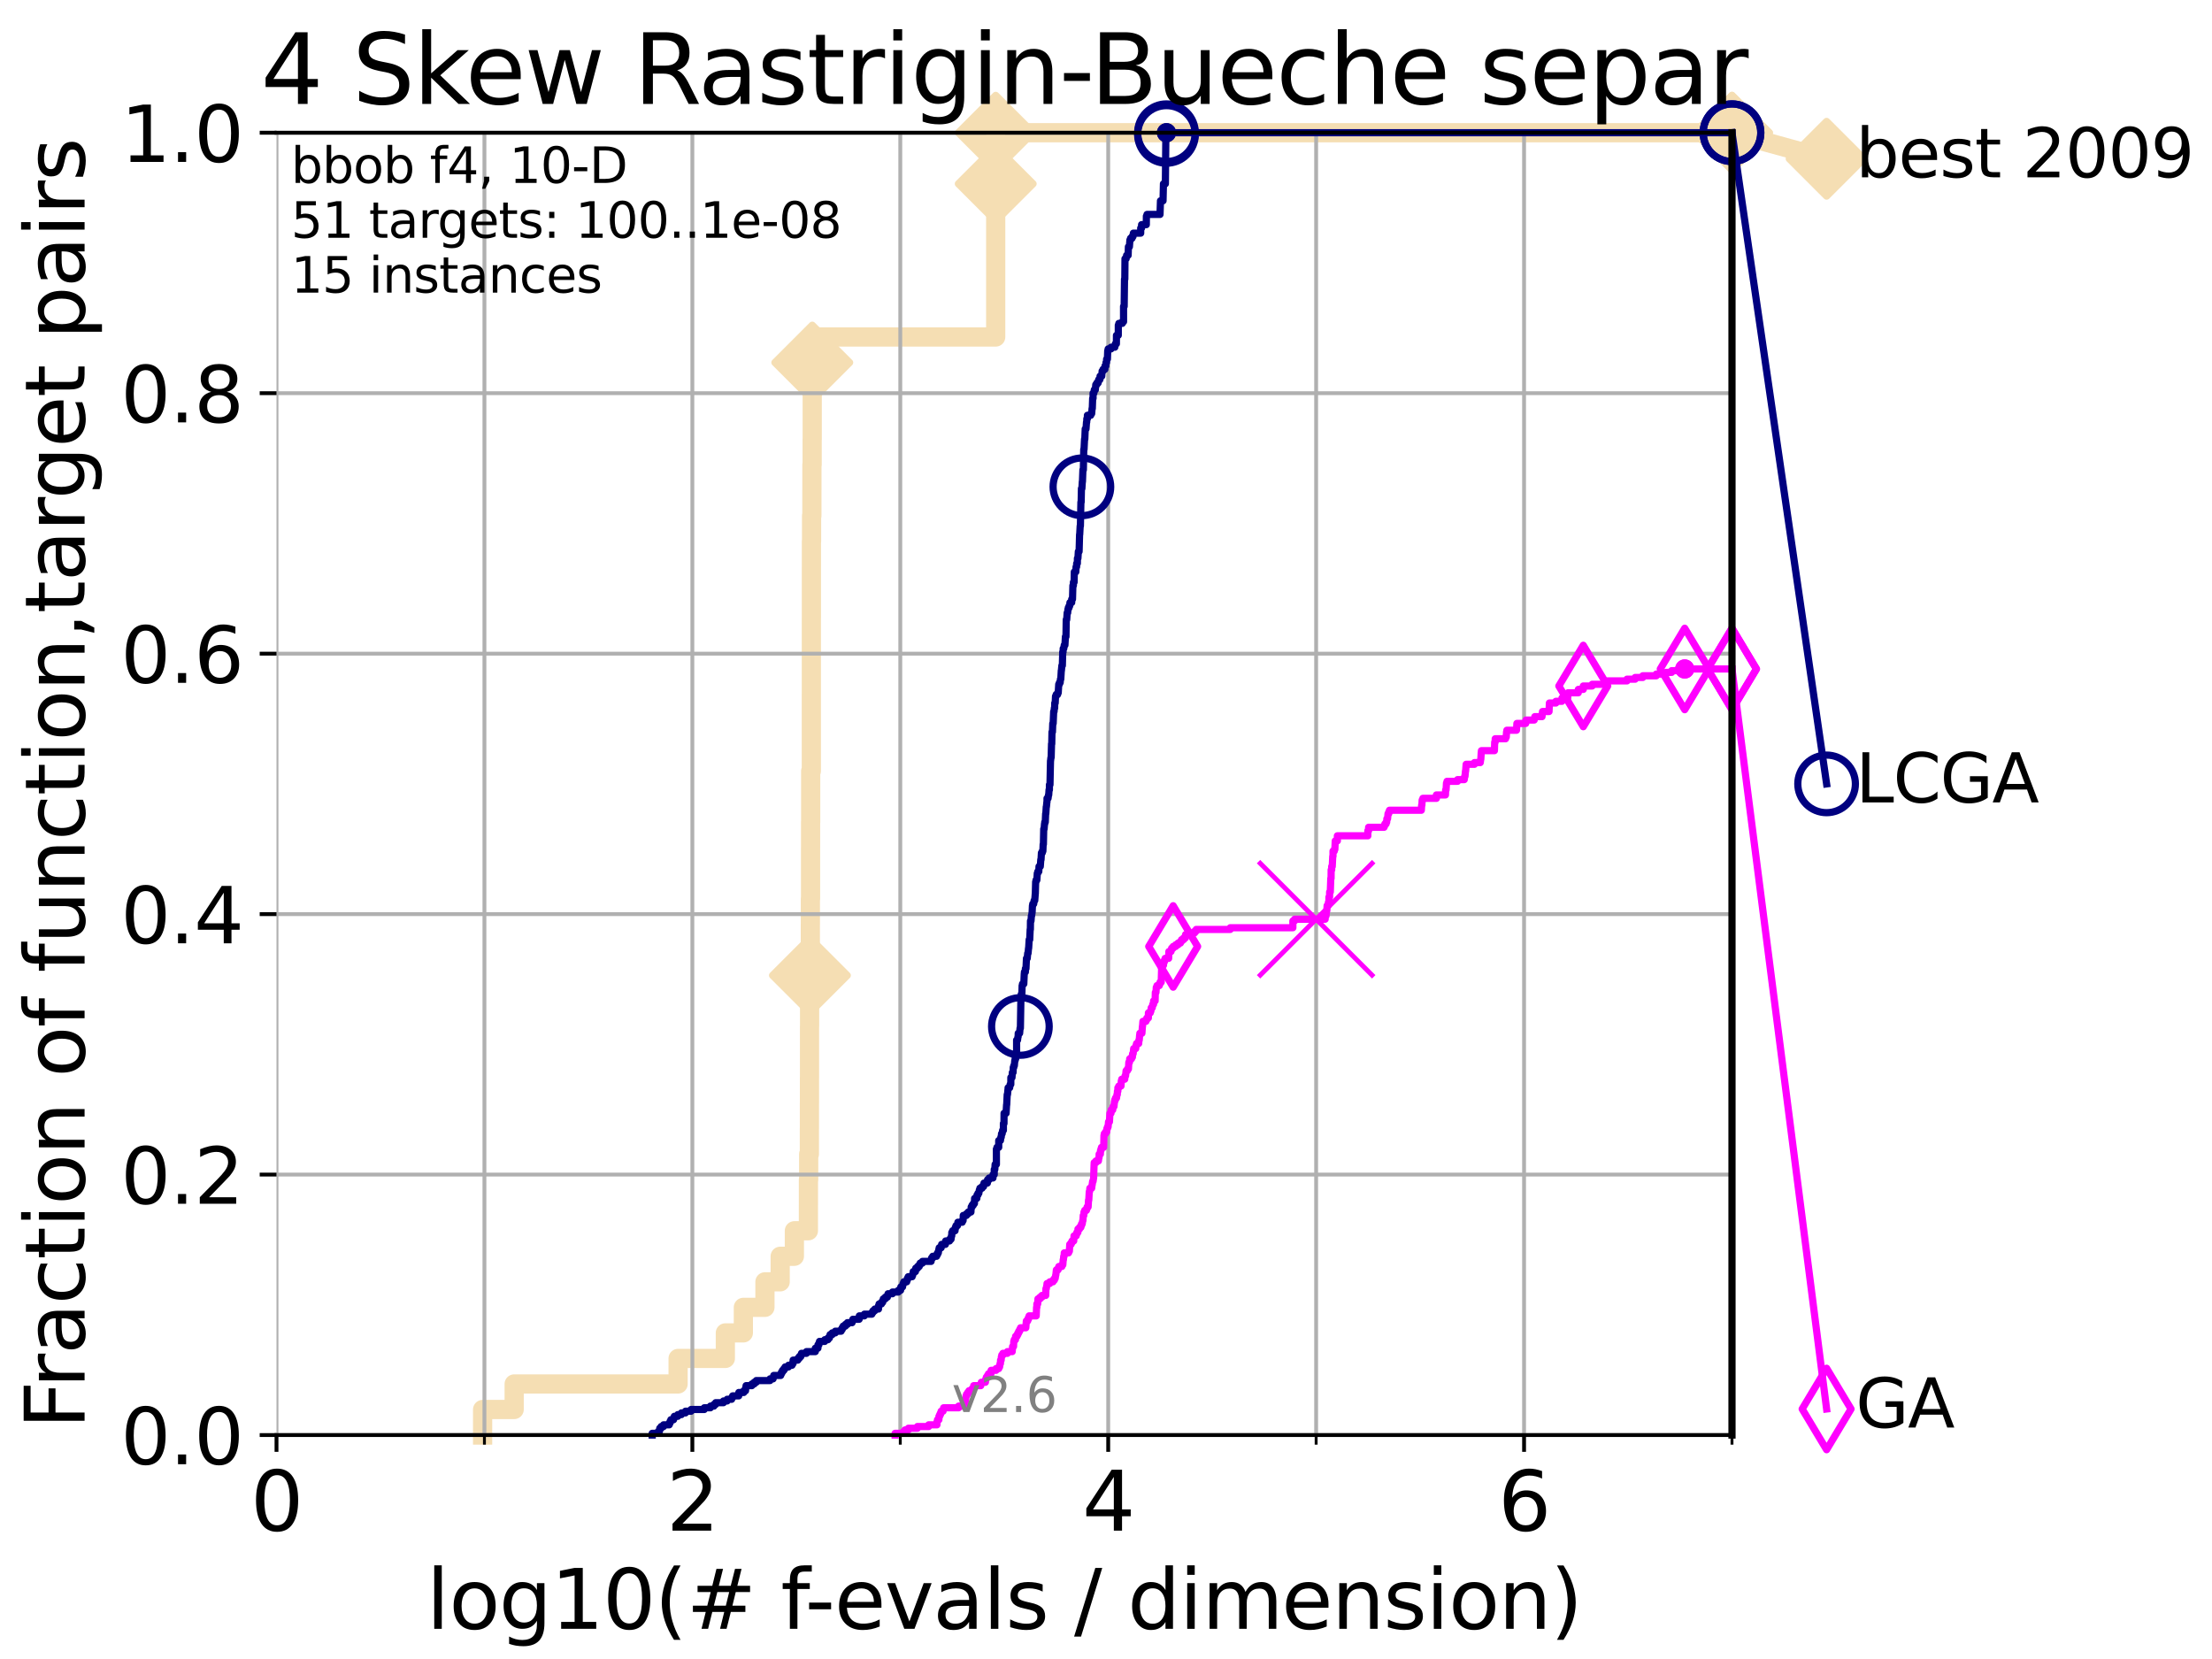 <?xml version="1.0" encoding="utf-8" standalone="no"?>
<!DOCTYPE svg PUBLIC "-//W3C//DTD SVG 1.1//EN"
  "http://www.w3.org/Graphics/SVG/1.1/DTD/svg11.dtd">
<svg xmlns:xlink="http://www.w3.org/1999/xlink" width="460.8pt" height="345.6pt" viewBox="0 0 460.8 345.6" xmlns="http://www.w3.org/2000/svg" version="1.1">
 <defs>
  <style type="text/css">*{stroke-linejoin: round; stroke-linecap: butt}</style>
 </defs>
 <g id="figure_1">
  <g id="patch_1">
   <path d="M 0 345.6 
L 460.8 345.6 
L 460.8 0 
L 0 0 
z
" style="fill: #ffffff"/>
  </g>
  <g id="axes_1">
   <g id="patch_2">
    <path d="M 57.6 298.944 
L 360.806 298.944 
L 360.806 27.648 
L 57.6 27.648 
z
" style="fill: #ffffff"/>
   </g>
   <g id="line2d_1">
    <path d="M 100.535 298.944 
L 100.535 293.624 
L 107.11 293.624 
L 107.11 288.305 
L 141.261 288.305 
L 141.261 282.985 
L 151.103 282.985 
L 151.103 277.666 
L 154.854 277.666 
L 154.854 272.346 
L 159.351 272.346 
L 159.351 267.027 
L 162.528 267.027 
L 162.528 261.707 
L 165.483 261.707 
L 165.483 256.388 
L 168.405 256.388 
L 168.405 251.068 
L 168.41 251.068 
L 168.41 245.749 
L 168.462 245.749 
L 168.462 240.429 
L 168.607 240.429 
L 168.607 235.11 
L 168.617 235.11 
L 168.617 229.79 
L 168.627 229.79 
L 168.627 224.471 
L 168.638 224.471 
L 168.638 213.832 
L 168.653 213.832 
L 168.653 208.512 
L 168.72 208.512 
L 168.72 203.192 
L 168.781 203.192 
L 168.781 197.873 
L 168.807 197.873 
L 168.807 192.553 
L 168.817 192.553 
L 168.817 187.234 
L 168.852 187.234 
L 168.852 176.595 
L 168.857 176.595 
L 168.857 171.275 
L 168.878 171.275 
L 168.878 160.636 
L 169.014 160.636 
L 169.014 144.678 
L 169.019 144.678 
L 169.019 128.719 
L 169.029 128.719 
L 169.029 118.08 
L 169.034 118.08 
L 169.034 112.76 
L 169.065 112.76 
L 169.065 107.441 
L 169.13 107.441 
L 169.13 102.121 
L 169.135 102.121 
L 169.135 96.802 
L 169.185 96.802 
L 169.185 91.482 
L 169.2 91.482 
L 169.2 80.843 
L 169.21 80.843 
L 169.21 75.524 
L 169.215 75.524 
L 169.215 70.204 
L 207.422 70.204 
L 207.422 59.565 
L 207.423 59.565 
L 207.423 54.246 
L 207.423 54.246 
L 207.423 43.607 
L 207.424 43.607 
L 207.424 38.287 
L 207.425 38.287 
L 207.425 27.648 
L 360.806 27.648 
" style="fill: none; stroke: #f5deb3; stroke-width: 4; stroke-linecap: square"/>
   </g>
   <g id="line2d_2">
    <defs>
     <path id="m67219345a7" d="M 0 7.778 
L 7.778 0 
L 0 -7.778 
L -7.778 0 
z
" style="stroke: #f5deb3; stroke-width: 1.5; stroke-linejoin: miter"/>
    </defs>
    <g>
     <use xlink:href="#m67219345a7" x="168.72" y="203.192" style="fill: #f5deb3; stroke: #f5deb3; stroke-width: 1.5; stroke-linejoin: miter"/>
     <use xlink:href="#m67219345a7" x="169.21" y="75.524" style="fill: #f5deb3; stroke: #f5deb3; stroke-width: 1.5; stroke-linejoin: miter"/>
     <use xlink:href="#m67219345a7" x="207.425" y="38.287" style="fill: #f5deb3; stroke: #f5deb3; stroke-width: 1.5; stroke-linejoin: miter"/>
     <use xlink:href="#m67219345a7" x="207.425" y="27.648" style="fill: #f5deb3; stroke: #f5deb3; stroke-width: 1.5; stroke-linejoin: miter"/>
     <use xlink:href="#m67219345a7" x="360.806" y="27.648" style="fill: #f5deb3; stroke: #f5deb3; stroke-width: 1.5; stroke-linejoin: miter"/>
    </g>
   </g>
   <g id="line2d_3">
    <path style="fill: none; stroke: #f5deb3; stroke-width: 4; stroke-linecap: square"/>
    <g/>
   </g>
   <g id="line2d_4">
    <path d="M 360.806 27.648 
L 380.515 33.074 
" style="fill: none; stroke: #f5deb3; stroke-width: 4; stroke-linecap: square"/>
    <g>
     <use xlink:href="#m67219345a7" x="360.806" y="27.648" style="fill: #f5deb3; stroke: #f5deb3; stroke-width: 1.5; stroke-linejoin: miter"/>
     <use xlink:href="#m67219345a7" x="380.515" y="33.074" style="fill: #f5deb3; stroke: #f5deb3; stroke-width: 1.5; stroke-linejoin: miter"/>
    </g>
   </g>
   <g id="matplotlib.axis_1">
    <g id="xtick_1">
     <g id="line2d_5">
      <path d="M 57.6 298.944 
L 57.6 27.648 
" clip-path="url(#pf68e3c6bac)" style="fill: none; stroke: #b0b0b0; stroke-width: 0.8; stroke-linecap: square"/>
     </g>
     <g id="line2d_6">
      <defs>
       <path id="m22ccbc78b9" d="M 0 0 
L 0 3.5 
" style="stroke: #000000; stroke-width: 0.8"/>
      </defs>
      <g>
       <use xlink:href="#m22ccbc78b9" x="57.6" y="298.944" style="stroke: #000000; stroke-width: 0.8"/>
      </g>
     </g>
     <g id="text_1">
      <!-- 0 -->
      <g transform="translate(52.192 318.861)scale(0.17 -0.17)">
       <defs>
        <path id="DejaVuSans-30" d="M 2034 4250 
Q 1547 4250 1301 3770 
Q 1056 3291 1056 2328 
Q 1056 1369 1301 889 
Q 1547 409 2034 409 
Q 2525 409 2770 889 
Q 3016 1369 3016 2328 
Q 3016 3291 2770 3770 
Q 2525 4250 2034 4250 
z
M 2034 4750 
Q 2819 4750 3233 4129 
Q 3647 3509 3647 2328 
Q 3647 1150 3233 529 
Q 2819 -91 2034 -91 
Q 1250 -91 836 529 
Q 422 1150 422 2328 
Q 422 3509 836 4129 
Q 1250 4750 2034 4750 
z
" transform="scale(0.016)"/>
       </defs>
       <use xlink:href="#DejaVuSans-30"/>
      </g>
     </g>
    </g>
    <g id="xtick_2">
     <g id="line2d_7">
      <path d="M 144.23 298.944 
L 144.23 27.648 
" clip-path="url(#pf68e3c6bac)" style="fill: none; stroke: #b0b0b0; stroke-width: 0.8; stroke-linecap: square"/>
     </g>
     <g id="line2d_8">
      <g>
       <use xlink:href="#m22ccbc78b9" x="144.23" y="298.944" style="stroke: #000000; stroke-width: 0.8"/>
      </g>
     </g>
     <g id="text_2">
      <!-- 2 -->
      <g transform="translate(138.822 318.861)scale(0.17 -0.17)">
       <defs>
        <path id="DejaVuSans-32" d="M 1228 531 
L 3431 531 
L 3431 0 
L 469 0 
L 469 531 
Q 828 903 1448 1529 
Q 2069 2156 2228 2338 
Q 2531 2678 2651 2914 
Q 2772 3150 2772 3378 
Q 2772 3750 2511 3984 
Q 2250 4219 1831 4219 
Q 1534 4219 1204 4116 
Q 875 4013 500 3803 
L 500 4441 
Q 881 4594 1212 4672 
Q 1544 4750 1819 4750 
Q 2544 4750 2975 4387 
Q 3406 4025 3406 3419 
Q 3406 3131 3298 2873 
Q 3191 2616 2906 2266 
Q 2828 2175 2409 1742 
Q 1991 1309 1228 531 
z
" transform="scale(0.016)"/>
       </defs>
       <use xlink:href="#DejaVuSans-32"/>
      </g>
     </g>
    </g>
    <g id="xtick_3">
     <g id="line2d_9">
      <path d="M 230.861 298.944 
L 230.861 27.648 
" clip-path="url(#pf68e3c6bac)" style="fill: none; stroke: #b0b0b0; stroke-width: 0.8; stroke-linecap: square"/>
     </g>
     <g id="line2d_10">
      <g>
       <use xlink:href="#m22ccbc78b9" x="230.861" y="298.944" style="stroke: #000000; stroke-width: 0.8"/>
      </g>
     </g>
     <g id="text_3">
      <!-- 4 -->
      <g transform="translate(225.453 318.861)scale(0.17 -0.17)">
       <defs>
        <path id="DejaVuSans-34" d="M 2419 4116 
L 825 1625 
L 2419 1625 
L 2419 4116 
z
M 2253 4666 
L 3047 4666 
L 3047 1625 
L 3713 1625 
L 3713 1100 
L 3047 1100 
L 3047 0 
L 2419 0 
L 2419 1100 
L 313 1100 
L 313 1709 
L 2253 4666 
z
" transform="scale(0.016)"/>
       </defs>
       <use xlink:href="#DejaVuSans-34"/>
      </g>
     </g>
    </g>
    <g id="xtick_4">
     <g id="line2d_11">
      <path d="M 317.491 298.944 
L 317.491 27.648 
" clip-path="url(#pf68e3c6bac)" style="fill: none; stroke: #b0b0b0; stroke-width: 0.8; stroke-linecap: square"/>
     </g>
     <g id="line2d_12">
      <g>
       <use xlink:href="#m22ccbc78b9" x="317.491" y="298.944" style="stroke: #000000; stroke-width: 0.8"/>
      </g>
     </g>
     <g id="text_4">
      <!-- 6 -->
      <g transform="translate(312.083 318.861)scale(0.17 -0.17)">
       <defs>
        <path id="DejaVuSans-36" d="M 2113 2584 
Q 1688 2584 1439 2293 
Q 1191 2003 1191 1497 
Q 1191 994 1439 701 
Q 1688 409 2113 409 
Q 2538 409 2786 701 
Q 3034 994 3034 1497 
Q 3034 2003 2786 2293 
Q 2538 2584 2113 2584 
z
M 3366 4563 
L 3366 3988 
Q 3128 4100 2886 4159 
Q 2644 4219 2406 4219 
Q 1781 4219 1451 3797 
Q 1122 3375 1075 2522 
Q 1259 2794 1537 2939 
Q 1816 3084 2150 3084 
Q 2853 3084 3261 2657 
Q 3669 2231 3669 1497 
Q 3669 778 3244 343 
Q 2819 -91 2113 -91 
Q 1303 -91 875 529 
Q 447 1150 447 2328 
Q 447 3434 972 4092 
Q 1497 4750 2381 4750 
Q 2619 4750 2861 4703 
Q 3103 4656 3366 4563 
z
" transform="scale(0.016)"/>
       </defs>
       <use xlink:href="#DejaVuSans-36"/>
      </g>
     </g>
    </g>
    <g id="xtick_5">
     <g id="line2d_13">
      <path d="M 100.915 298.944 
L 100.915 27.648 
" clip-path="url(#pf68e3c6bac)" style="fill: none; stroke: #b0b0b0; stroke-width: 0.8; stroke-linecap: square"/>
     </g>
     <g id="line2d_14">
      <defs>
       <path id="m0a1b62fd2d" d="M 0 0 
L 0 2 
" style="stroke: #000000; stroke-width: 0.6"/>
      </defs>
      <g>
       <use xlink:href="#m0a1b62fd2d" x="100.915" y="298.944" style="stroke: #000000; stroke-width: 0.6"/>
      </g>
     </g>
    </g>
    <g id="xtick_6">
     <g id="line2d_15">
      <path d="M 187.546 298.944 
L 187.546 27.648 
" clip-path="url(#pf68e3c6bac)" style="fill: none; stroke: #b0b0b0; stroke-width: 0.8; stroke-linecap: square"/>
     </g>
     <g id="line2d_16">
      <g>
       <use xlink:href="#m0a1b62fd2d" x="187.546" y="298.944" style="stroke: #000000; stroke-width: 0.6"/>
      </g>
     </g>
    </g>
    <g id="xtick_7">
     <g id="line2d_17">
      <path d="M 274.176 298.944 
L 274.176 27.648 
" clip-path="url(#pf68e3c6bac)" style="fill: none; stroke: #b0b0b0; stroke-width: 0.8; stroke-linecap: square"/>
     </g>
     <g id="line2d_18">
      <g>
       <use xlink:href="#m0a1b62fd2d" x="274.176" y="298.944" style="stroke: #000000; stroke-width: 0.6"/>
      </g>
     </g>
    </g>
    <g id="xtick_8">
     <g id="line2d_19">
      <path d="M 360.806 298.944 
L 360.806 27.648 
" clip-path="url(#pf68e3c6bac)" style="fill: none; stroke: #b0b0b0; stroke-width: 0.8; stroke-linecap: square"/>
     </g>
     <g id="line2d_20">
      <g>
       <use xlink:href="#m0a1b62fd2d" x="360.806" y="298.944" style="stroke: #000000; stroke-width: 0.6"/>
      </g>
     </g>
    </g>
    <g id="text_5">
     <!-- log10(# f-evals / dimension) -->
     <g transform="translate(88.823 339.314)scale(0.17 -0.17)">
      <defs>
       <path id="DejaVuSans-6c" d="M 603 4863 
L 1178 4863 
L 1178 0 
L 603 0 
L 603 4863 
z
" transform="scale(0.016)"/>
       <path id="DejaVuSans-6f" d="M 1959 3097 
Q 1497 3097 1228 2736 
Q 959 2375 959 1747 
Q 959 1119 1226 758 
Q 1494 397 1959 397 
Q 2419 397 2687 759 
Q 2956 1122 2956 1747 
Q 2956 2369 2687 2733 
Q 2419 3097 1959 3097 
z
M 1959 3584 
Q 2709 3584 3137 3096 
Q 3566 2609 3566 1747 
Q 3566 888 3137 398 
Q 2709 -91 1959 -91 
Q 1206 -91 779 398 
Q 353 888 353 1747 
Q 353 2609 779 3096 
Q 1206 3584 1959 3584 
z
" transform="scale(0.016)"/>
       <path id="DejaVuSans-67" d="M 2906 1791 
Q 2906 2416 2648 2759 
Q 2391 3103 1925 3103 
Q 1463 3103 1205 2759 
Q 947 2416 947 1791 
Q 947 1169 1205 825 
Q 1463 481 1925 481 
Q 2391 481 2648 825 
Q 2906 1169 2906 1791 
z
M 3481 434 
Q 3481 -459 3084 -895 
Q 2688 -1331 1869 -1331 
Q 1566 -1331 1297 -1286 
Q 1028 -1241 775 -1147 
L 775 -588 
Q 1028 -725 1275 -790 
Q 1522 -856 1778 -856 
Q 2344 -856 2625 -561 
Q 2906 -266 2906 331 
L 2906 616 
Q 2728 306 2450 153 
Q 2172 0 1784 0 
Q 1141 0 747 490 
Q 353 981 353 1791 
Q 353 2603 747 3093 
Q 1141 3584 1784 3584 
Q 2172 3584 2450 3431 
Q 2728 3278 2906 2969 
L 2906 3500 
L 3481 3500 
L 3481 434 
z
" transform="scale(0.016)"/>
       <path id="DejaVuSans-31" d="M 794 531 
L 1825 531 
L 1825 4091 
L 703 3866 
L 703 4441 
L 1819 4666 
L 2450 4666 
L 2450 531 
L 3481 531 
L 3481 0 
L 794 0 
L 794 531 
z
" transform="scale(0.016)"/>
       <path id="DejaVuSans-28" d="M 1984 4856 
Q 1566 4138 1362 3434 
Q 1159 2731 1159 2009 
Q 1159 1288 1364 580 
Q 1569 -128 1984 -844 
L 1484 -844 
Q 1016 -109 783 600 
Q 550 1309 550 2009 
Q 550 2706 781 3412 
Q 1013 4119 1484 4856 
L 1984 4856 
z
" transform="scale(0.016)"/>
       <path id="DejaVuSans-23" d="M 3272 2816 
L 2363 2816 
L 2100 1772 
L 3016 1772 
L 3272 2816 
z
M 2803 4594 
L 2478 3297 
L 3391 3297 
L 3719 4594 
L 4219 4594 
L 3897 3297 
L 4872 3297 
L 4872 2816 
L 3775 2816 
L 3519 1772 
L 4513 1772 
L 4513 1294 
L 3397 1294 
L 3072 0 
L 2572 0 
L 2894 1294 
L 1978 1294 
L 1656 0 
L 1153 0 
L 1478 1294 
L 494 1294 
L 494 1772 
L 1594 1772 
L 1856 2816 
L 850 2816 
L 850 3297 
L 1978 3297 
L 2297 4594 
L 2803 4594 
z
" transform="scale(0.016)"/>
       <path id="DejaVuSans-20" transform="scale(0.016)"/>
       <path id="DejaVuSans-66" d="M 2375 4863 
L 2375 4384 
L 1825 4384 
Q 1516 4384 1395 4259 
Q 1275 4134 1275 3809 
L 1275 3500 
L 2222 3500 
L 2222 3053 
L 1275 3053 
L 1275 0 
L 697 0 
L 697 3053 
L 147 3053 
L 147 3500 
L 697 3500 
L 697 3744 
Q 697 4328 969 4595 
Q 1241 4863 1831 4863 
L 2375 4863 
z
" transform="scale(0.016)"/>
       <path id="DejaVuSans-2d" d="M 313 2009 
L 1997 2009 
L 1997 1497 
L 313 1497 
L 313 2009 
z
" transform="scale(0.016)"/>
       <path id="DejaVuSans-65" d="M 3597 1894 
L 3597 1613 
L 953 1613 
Q 991 1019 1311 708 
Q 1631 397 2203 397 
Q 2534 397 2845 478 
Q 3156 559 3463 722 
L 3463 178 
Q 3153 47 2828 -22 
Q 2503 -91 2169 -91 
Q 1331 -91 842 396 
Q 353 884 353 1716 
Q 353 2575 817 3079 
Q 1281 3584 2069 3584 
Q 2775 3584 3186 3129 
Q 3597 2675 3597 1894 
z
M 3022 2063 
Q 3016 2534 2758 2815 
Q 2500 3097 2075 3097 
Q 1594 3097 1305 2825 
Q 1016 2553 972 2059 
L 3022 2063 
z
" transform="scale(0.016)"/>
       <path id="DejaVuSans-76" d="M 191 3500 
L 800 3500 
L 1894 563 
L 2988 3500 
L 3597 3500 
L 2284 0 
L 1503 0 
L 191 3500 
z
" transform="scale(0.016)"/>
       <path id="DejaVuSans-61" d="M 2194 1759 
Q 1497 1759 1228 1600 
Q 959 1441 959 1056 
Q 959 750 1161 570 
Q 1363 391 1709 391 
Q 2188 391 2477 730 
Q 2766 1069 2766 1631 
L 2766 1759 
L 2194 1759 
z
M 3341 1997 
L 3341 0 
L 2766 0 
L 2766 531 
Q 2569 213 2275 61 
Q 1981 -91 1556 -91 
Q 1019 -91 701 211 
Q 384 513 384 1019 
Q 384 1609 779 1909 
Q 1175 2209 1959 2209 
L 2766 2209 
L 2766 2266 
Q 2766 2663 2505 2880 
Q 2244 3097 1772 3097 
Q 1472 3097 1187 3025 
Q 903 2953 641 2809 
L 641 3341 
Q 956 3463 1253 3523 
Q 1550 3584 1831 3584 
Q 2591 3584 2966 3190 
Q 3341 2797 3341 1997 
z
" transform="scale(0.016)"/>
       <path id="DejaVuSans-73" d="M 2834 3397 
L 2834 2853 
Q 2591 2978 2328 3040 
Q 2066 3103 1784 3103 
Q 1356 3103 1142 2972 
Q 928 2841 928 2578 
Q 928 2378 1081 2264 
Q 1234 2150 1697 2047 
L 1894 2003 
Q 2506 1872 2764 1633 
Q 3022 1394 3022 966 
Q 3022 478 2636 193 
Q 2250 -91 1575 -91 
Q 1294 -91 989 -36 
Q 684 19 347 128 
L 347 722 
Q 666 556 975 473 
Q 1284 391 1588 391 
Q 1994 391 2212 530 
Q 2431 669 2431 922 
Q 2431 1156 2273 1281 
Q 2116 1406 1581 1522 
L 1381 1569 
Q 847 1681 609 1914 
Q 372 2147 372 2553 
Q 372 3047 722 3315 
Q 1072 3584 1716 3584 
Q 2034 3584 2315 3537 
Q 2597 3491 2834 3397 
z
" transform="scale(0.016)"/>
       <path id="DejaVuSans-2f" d="M 1625 4666 
L 2156 4666 
L 531 -594 
L 0 -594 
L 1625 4666 
z
" transform="scale(0.016)"/>
       <path id="DejaVuSans-64" d="M 2906 2969 
L 2906 4863 
L 3481 4863 
L 3481 0 
L 2906 0 
L 2906 525 
Q 2725 213 2448 61 
Q 2172 -91 1784 -91 
Q 1150 -91 751 415 
Q 353 922 353 1747 
Q 353 2572 751 3078 
Q 1150 3584 1784 3584 
Q 2172 3584 2448 3432 
Q 2725 3281 2906 2969 
z
M 947 1747 
Q 947 1113 1208 752 
Q 1469 391 1925 391 
Q 2381 391 2643 752 
Q 2906 1113 2906 1747 
Q 2906 2381 2643 2742 
Q 2381 3103 1925 3103 
Q 1469 3103 1208 2742 
Q 947 2381 947 1747 
z
" transform="scale(0.016)"/>
       <path id="DejaVuSans-69" d="M 603 3500 
L 1178 3500 
L 1178 0 
L 603 0 
L 603 3500 
z
M 603 4863 
L 1178 4863 
L 1178 4134 
L 603 4134 
L 603 4863 
z
" transform="scale(0.016)"/>
       <path id="DejaVuSans-6d" d="M 3328 2828 
Q 3544 3216 3844 3400 
Q 4144 3584 4550 3584 
Q 5097 3584 5394 3201 
Q 5691 2819 5691 2113 
L 5691 0 
L 5113 0 
L 5113 2094 
Q 5113 2597 4934 2840 
Q 4756 3084 4391 3084 
Q 3944 3084 3684 2787 
Q 3425 2491 3425 1978 
L 3425 0 
L 2847 0 
L 2847 2094 
Q 2847 2600 2669 2842 
Q 2491 3084 2119 3084 
Q 1678 3084 1418 2786 
Q 1159 2488 1159 1978 
L 1159 0 
L 581 0 
L 581 3500 
L 1159 3500 
L 1159 2956 
Q 1356 3278 1631 3431 
Q 1906 3584 2284 3584 
Q 2666 3584 2933 3390 
Q 3200 3197 3328 2828 
z
" transform="scale(0.016)"/>
       <path id="DejaVuSans-6e" d="M 3513 2113 
L 3513 0 
L 2938 0 
L 2938 2094 
Q 2938 2591 2744 2837 
Q 2550 3084 2163 3084 
Q 1697 3084 1428 2787 
Q 1159 2491 1159 1978 
L 1159 0 
L 581 0 
L 581 3500 
L 1159 3500 
L 1159 2956 
Q 1366 3272 1645 3428 
Q 1925 3584 2291 3584 
Q 2894 3584 3203 3211 
Q 3513 2838 3513 2113 
z
" transform="scale(0.016)"/>
       <path id="DejaVuSans-29" d="M 513 4856 
L 1013 4856 
Q 1481 4119 1714 3412 
Q 1947 2706 1947 2009 
Q 1947 1309 1714 600 
Q 1481 -109 1013 -844 
L 513 -844 
Q 928 -128 1133 580 
Q 1338 1288 1338 2009 
Q 1338 2731 1133 3434 
Q 928 4138 513 4856 
z
" transform="scale(0.016)"/>
      </defs>
      <use xlink:href="#DejaVuSans-6c"/>
      <use xlink:href="#DejaVuSans-6f" x="27.783"/>
      <use xlink:href="#DejaVuSans-67" x="88.965"/>
      <use xlink:href="#DejaVuSans-31" x="152.441"/>
      <use xlink:href="#DejaVuSans-30" x="216.064"/>
      <use xlink:href="#DejaVuSans-28" x="279.688"/>
      <use xlink:href="#DejaVuSans-23" x="318.701"/>
      <use xlink:href="#DejaVuSans-20" x="402.49"/>
      <use xlink:href="#DejaVuSans-66" x="434.277"/>
      <use xlink:href="#DejaVuSans-2d" x="463.982"/>
      <use xlink:href="#DejaVuSans-65" x="500.066"/>
      <use xlink:href="#DejaVuSans-76" x="561.59"/>
      <use xlink:href="#DejaVuSans-61" x="620.77"/>
      <use xlink:href="#DejaVuSans-6c" x="682.049"/>
      <use xlink:href="#DejaVuSans-73" x="709.832"/>
      <use xlink:href="#DejaVuSans-20" x="761.932"/>
      <use xlink:href="#DejaVuSans-2f" x="793.719"/>
      <use xlink:href="#DejaVuSans-20" x="827.41"/>
      <use xlink:href="#DejaVuSans-64" x="859.197"/>
      <use xlink:href="#DejaVuSans-69" x="922.674"/>
      <use xlink:href="#DejaVuSans-6d" x="950.457"/>
      <use xlink:href="#DejaVuSans-65" x="1047.869"/>
      <use xlink:href="#DejaVuSans-6e" x="1109.393"/>
      <use xlink:href="#DejaVuSans-73" x="1172.771"/>
      <use xlink:href="#DejaVuSans-69" x="1224.871"/>
      <use xlink:href="#DejaVuSans-6f" x="1252.654"/>
      <use xlink:href="#DejaVuSans-6e" x="1313.836"/>
      <use xlink:href="#DejaVuSans-29" x="1377.215"/>
     </g>
    </g>
   </g>
   <g id="matplotlib.axis_2">
    <g id="ytick_1">
     <g id="line2d_21">
      <path d="M 57.6 298.944 
L 360.806 298.944 
" clip-path="url(#pf68e3c6bac)" style="fill: none; stroke: #b0b0b0; stroke-width: 0.8; stroke-linecap: square"/>
     </g>
     <g id="line2d_22">
      <defs>
       <path id="m3cca81f3b7" d="M 0 0 
L -3.5 0 
" style="stroke: #000000; stroke-width: 0.8"/>
      </defs>
      <g>
       <use xlink:href="#m3cca81f3b7" x="57.6" y="298.944" style="stroke: #000000; stroke-width: 0.8"/>
      </g>
     </g>
     <g id="text_6">
      <!-- 0.0 -->
      <g transform="translate(25.155 305.023)scale(0.16 -0.16)">
       <defs>
        <path id="DejaVuSans-2e" d="M 684 794 
L 1344 794 
L 1344 0 
L 684 0 
L 684 794 
z
" transform="scale(0.016)"/>
       </defs>
       <use xlink:href="#DejaVuSans-30"/>
       <use xlink:href="#DejaVuSans-2e" x="63.623"/>
       <use xlink:href="#DejaVuSans-30" x="95.41"/>
      </g>
     </g>
    </g>
    <g id="ytick_2">
     <g id="line2d_23">
      <path d="M 57.6 244.685 
L 360.806 244.685 
" clip-path="url(#pf68e3c6bac)" style="fill: none; stroke: #b0b0b0; stroke-width: 0.8; stroke-linecap: square"/>
     </g>
     <g id="line2d_24">
      <g>
       <use xlink:href="#m3cca81f3b7" x="57.6" y="244.685" style="stroke: #000000; stroke-width: 0.8"/>
      </g>
     </g>
     <g id="text_7">
      <!-- 0.2 -->
      <g transform="translate(25.155 250.764)scale(0.16 -0.16)">
       <use xlink:href="#DejaVuSans-30"/>
       <use xlink:href="#DejaVuSans-2e" x="63.623"/>
       <use xlink:href="#DejaVuSans-32" x="95.41"/>
      </g>
     </g>
    </g>
    <g id="ytick_3">
     <g id="line2d_25">
      <path d="M 57.6 190.426 
L 360.806 190.426 
" clip-path="url(#pf68e3c6bac)" style="fill: none; stroke: #b0b0b0; stroke-width: 0.8; stroke-linecap: square"/>
     </g>
     <g id="line2d_26">
      <g>
       <use xlink:href="#m3cca81f3b7" x="57.6" y="190.426" style="stroke: #000000; stroke-width: 0.8"/>
      </g>
     </g>
     <g id="text_8">
      <!-- 0.4 -->
      <g transform="translate(25.155 196.504)scale(0.16 -0.16)">
       <use xlink:href="#DejaVuSans-30"/>
       <use xlink:href="#DejaVuSans-2e" x="63.623"/>
       <use xlink:href="#DejaVuSans-34" x="95.41"/>
      </g>
     </g>
    </g>
    <g id="ytick_4">
     <g id="line2d_27">
      <path d="M 57.6 136.166 
L 360.806 136.166 
" clip-path="url(#pf68e3c6bac)" style="fill: none; stroke: #b0b0b0; stroke-width: 0.8; stroke-linecap: square"/>
     </g>
     <g id="line2d_28">
      <g>
       <use xlink:href="#m3cca81f3b7" x="57.6" y="136.166" style="stroke: #000000; stroke-width: 0.8"/>
      </g>
     </g>
     <g id="text_9">
      <!-- 0.6 -->
      <g transform="translate(25.155 142.245)scale(0.16 -0.16)">
       <use xlink:href="#DejaVuSans-30"/>
       <use xlink:href="#DejaVuSans-2e" x="63.623"/>
       <use xlink:href="#DejaVuSans-36" x="95.41"/>
      </g>
     </g>
    </g>
    <g id="ytick_5">
     <g id="line2d_29">
      <path d="M 57.6 81.907 
L 360.806 81.907 
" clip-path="url(#pf68e3c6bac)" style="fill: none; stroke: #b0b0b0; stroke-width: 0.8; stroke-linecap: square"/>
     </g>
     <g id="line2d_30">
      <g>
       <use xlink:href="#m3cca81f3b7" x="57.6" y="81.907" style="stroke: #000000; stroke-width: 0.8"/>
      </g>
     </g>
     <g id="text_10">
      <!-- 0.8 -->
      <g transform="translate(25.155 87.986)scale(0.16 -0.16)">
       <defs>
        <path id="DejaVuSans-38" d="M 2034 2216 
Q 1584 2216 1326 1975 
Q 1069 1734 1069 1313 
Q 1069 891 1326 650 
Q 1584 409 2034 409 
Q 2484 409 2743 651 
Q 3003 894 3003 1313 
Q 3003 1734 2745 1975 
Q 2488 2216 2034 2216 
z
M 1403 2484 
Q 997 2584 770 2862 
Q 544 3141 544 3541 
Q 544 4100 942 4425 
Q 1341 4750 2034 4750 
Q 2731 4750 3128 4425 
Q 3525 4100 3525 3541 
Q 3525 3141 3298 2862 
Q 3072 2584 2669 2484 
Q 3125 2378 3379 2068 
Q 3634 1759 3634 1313 
Q 3634 634 3220 271 
Q 2806 -91 2034 -91 
Q 1263 -91 848 271 
Q 434 634 434 1313 
Q 434 1759 690 2068 
Q 947 2378 1403 2484 
z
M 1172 3481 
Q 1172 3119 1398 2916 
Q 1625 2713 2034 2713 
Q 2441 2713 2670 2916 
Q 2900 3119 2900 3481 
Q 2900 3844 2670 4047 
Q 2441 4250 2034 4250 
Q 1625 4250 1398 4047 
Q 1172 3844 1172 3481 
z
" transform="scale(0.016)"/>
       </defs>
       <use xlink:href="#DejaVuSans-30"/>
       <use xlink:href="#DejaVuSans-2e" x="63.623"/>
       <use xlink:href="#DejaVuSans-38" x="95.41"/>
      </g>
     </g>
    </g>
    <g id="ytick_6">
     <g id="line2d_31">
      <path d="M 57.6 27.648 
L 360.806 27.648 
" clip-path="url(#pf68e3c6bac)" style="fill: none; stroke: #b0b0b0; stroke-width: 0.8; stroke-linecap: square"/>
     </g>
     <g id="line2d_32">
      <g>
       <use xlink:href="#m3cca81f3b7" x="57.6" y="27.648" style="stroke: #000000; stroke-width: 0.8"/>
      </g>
     </g>
     <g id="text_11">
      <!-- 1.0 -->
      <g transform="translate(25.155 33.727)scale(0.16 -0.16)">
       <use xlink:href="#DejaVuSans-31"/>
       <use xlink:href="#DejaVuSans-2e" x="63.623"/>
       <use xlink:href="#DejaVuSans-30" x="95.41"/>
      </g>
     </g>
    </g>
    <g id="text_12">
     <!-- Fraction of function,target pairs -->
     <g transform="translate(17.62 297.681)rotate(-90)scale(0.17 -0.17)">
      <defs>
       <path id="DejaVuSans-46" d="M 628 4666 
L 3309 4666 
L 3309 4134 
L 1259 4134 
L 1259 2759 
L 3109 2759 
L 3109 2228 
L 1259 2228 
L 1259 0 
L 628 0 
L 628 4666 
z
" transform="scale(0.016)"/>
       <path id="DejaVuSans-72" d="M 2631 2963 
Q 2534 3019 2420 3045 
Q 2306 3072 2169 3072 
Q 1681 3072 1420 2755 
Q 1159 2438 1159 1844 
L 1159 0 
L 581 0 
L 581 3500 
L 1159 3500 
L 1159 2956 
Q 1341 3275 1631 3429 
Q 1922 3584 2338 3584 
Q 2397 3584 2469 3576 
Q 2541 3569 2628 3553 
L 2631 2963 
z
" transform="scale(0.016)"/>
       <path id="DejaVuSans-63" d="M 3122 3366 
L 3122 2828 
Q 2878 2963 2633 3030 
Q 2388 3097 2138 3097 
Q 1578 3097 1268 2742 
Q 959 2388 959 1747 
Q 959 1106 1268 751 
Q 1578 397 2138 397 
Q 2388 397 2633 464 
Q 2878 531 3122 666 
L 3122 134 
Q 2881 22 2623 -34 
Q 2366 -91 2075 -91 
Q 1284 -91 818 406 
Q 353 903 353 1747 
Q 353 2603 823 3093 
Q 1294 3584 2113 3584 
Q 2378 3584 2631 3529 
Q 2884 3475 3122 3366 
z
" transform="scale(0.016)"/>
       <path id="DejaVuSans-74" d="M 1172 4494 
L 1172 3500 
L 2356 3500 
L 2356 3053 
L 1172 3053 
L 1172 1153 
Q 1172 725 1289 603 
Q 1406 481 1766 481 
L 2356 481 
L 2356 0 
L 1766 0 
Q 1100 0 847 248 
Q 594 497 594 1153 
L 594 3053 
L 172 3053 
L 172 3500 
L 594 3500 
L 594 4494 
L 1172 4494 
z
" transform="scale(0.016)"/>
       <path id="DejaVuSans-75" d="M 544 1381 
L 544 3500 
L 1119 3500 
L 1119 1403 
Q 1119 906 1312 657 
Q 1506 409 1894 409 
Q 2359 409 2629 706 
Q 2900 1003 2900 1516 
L 2900 3500 
L 3475 3500 
L 3475 0 
L 2900 0 
L 2900 538 
Q 2691 219 2414 64 
Q 2138 -91 1772 -91 
Q 1169 -91 856 284 
Q 544 659 544 1381 
z
M 1991 3584 
L 1991 3584 
z
" transform="scale(0.016)"/>
       <path id="DejaVuSans-2c" d="M 750 794 
L 1409 794 
L 1409 256 
L 897 -744 
L 494 -744 
L 750 256 
L 750 794 
z
" transform="scale(0.016)"/>
       <path id="DejaVuSans-70" d="M 1159 525 
L 1159 -1331 
L 581 -1331 
L 581 3500 
L 1159 3500 
L 1159 2969 
Q 1341 3281 1617 3432 
Q 1894 3584 2278 3584 
Q 2916 3584 3314 3078 
Q 3713 2572 3713 1747 
Q 3713 922 3314 415 
Q 2916 -91 2278 -91 
Q 1894 -91 1617 61 
Q 1341 213 1159 525 
z
M 3116 1747 
Q 3116 2381 2855 2742 
Q 2594 3103 2138 3103 
Q 1681 3103 1420 2742 
Q 1159 2381 1159 1747 
Q 1159 1113 1420 752 
Q 1681 391 2138 391 
Q 2594 391 2855 752 
Q 3116 1113 3116 1747 
z
" transform="scale(0.016)"/>
      </defs>
      <use xlink:href="#DejaVuSans-46"/>
      <use xlink:href="#DejaVuSans-72" x="50.27"/>
      <use xlink:href="#DejaVuSans-61" x="91.383"/>
      <use xlink:href="#DejaVuSans-63" x="152.662"/>
      <use xlink:href="#DejaVuSans-74" x="207.643"/>
      <use xlink:href="#DejaVuSans-69" x="246.852"/>
      <use xlink:href="#DejaVuSans-6f" x="274.635"/>
      <use xlink:href="#DejaVuSans-6e" x="335.816"/>
      <use xlink:href="#DejaVuSans-20" x="399.195"/>
      <use xlink:href="#DejaVuSans-6f" x="430.982"/>
      <use xlink:href="#DejaVuSans-66" x="492.164"/>
      <use xlink:href="#DejaVuSans-20" x="527.369"/>
      <use xlink:href="#DejaVuSans-66" x="559.156"/>
      <use xlink:href="#DejaVuSans-75" x="594.361"/>
      <use xlink:href="#DejaVuSans-6e" x="657.74"/>
      <use xlink:href="#DejaVuSans-63" x="721.119"/>
      <use xlink:href="#DejaVuSans-74" x="776.1"/>
      <use xlink:href="#DejaVuSans-69" x="815.309"/>
      <use xlink:href="#DejaVuSans-6f" x="843.092"/>
      <use xlink:href="#DejaVuSans-6e" x="904.273"/>
      <use xlink:href="#DejaVuSans-2c" x="967.652"/>
      <use xlink:href="#DejaVuSans-74" x="999.439"/>
      <use xlink:href="#DejaVuSans-61" x="1038.648"/>
      <use xlink:href="#DejaVuSans-72" x="1099.928"/>
      <use xlink:href="#DejaVuSans-67" x="1139.291"/>
      <use xlink:href="#DejaVuSans-65" x="1202.768"/>
      <use xlink:href="#DejaVuSans-74" x="1264.291"/>
      <use xlink:href="#DejaVuSans-20" x="1303.5"/>
      <use xlink:href="#DejaVuSans-70" x="1335.287"/>
      <use xlink:href="#DejaVuSans-61" x="1398.764"/>
      <use xlink:href="#DejaVuSans-69" x="1460.043"/>
      <use xlink:href="#DejaVuSans-72" x="1487.826"/>
      <use xlink:href="#DejaVuSans-73" x="1528.939"/>
     </g>
    </g>
   </g>
   <g id="line2d_33">
    <defs>
     <path id="m29253464f0" d="M 0 1.5 
C 0.398 1.5 0.779 1.342 1.061 1.061 
C 1.342 0.779 1.5 0.398 1.5 0 
C 1.5 -0.398 1.342 -0.779 1.061 -1.061 
C 0.779 -1.342 0.398 -1.5 0 -1.5 
C -0.398 -1.5 -0.779 -1.342 -1.061 -1.061 
C -1.342 -0.779 -1.5 -0.398 -1.5 0 
C -1.5 0.398 -1.342 0.779 -1.061 1.061 
C -0.779 1.342 -0.398 1.5 0 1.5 
z
" style="stroke: #f5deb3"/>
    </defs>
    <g>
     <use xlink:href="#m29253464f0" x="207.425" y="27.648" style="fill: #f5deb3; stroke: #f5deb3"/>
     <use xlink:href="#m29253464f0" x="207.425" y="27.648" style="fill: #f5deb3; stroke: #f5deb3"/>
    </g>
   </g>
   <g id="line2d_34">
    <defs>
     <path id="m32bf713163" d="M 0 1.5 
C 0.398 1.5 0.779 1.342 1.061 1.061 
C 1.342 0.779 1.5 0.398 1.5 0 
C 1.5 -0.398 1.342 -0.779 1.061 -1.061 
C 0.779 -1.342 0.398 -1.5 0 -1.5 
C -0.398 -1.5 -0.779 -1.342 -1.061 -1.061 
C -1.342 -0.779 -1.5 -0.398 -1.5 0 
C -1.5 0.398 -1.342 0.779 -1.061 1.061 
C -0.779 1.342 -0.398 1.5 0 1.5 
z
" style="stroke: #000080"/>
    </defs>
    <g>
     <use xlink:href="#m32bf713163" x="242.997" y="27.648" style="fill: #000080; stroke: #000080"/>
     <use xlink:href="#m32bf713163" x="242.997" y="27.648" style="fill: #000080; stroke: #000080"/>
    </g>
   </g>
   <g id="line2d_35">
    <path d="M 135.864 298.944 
L 135.864 298.589 
L 137.086 298.589 
L 137.086 298.235 
L 137.359 298.235 
L 137.44 297.525 
L 137.735 297.525 
L 137.735 297.171 
L 138.233 297.171 
L 138.233 296.816 
L 139.411 296.816 
L 139.411 296.462 
L 139.581 296.462 
L 139.581 296.107 
L 139.748 296.107 
L 139.748 295.752 
L 140.313 295.752 
L 140.313 295.398 
L 140.474 295.398 
L 140.474 295.043 
L 141.195 295.043 
L 141.195 294.688 
L 141.953 294.688 
L 141.953 294.334 
L 142.804 294.334 
L 142.804 293.979 
L 143.965 293.979 
L 143.965 293.624 
L 146.712 293.624 
L 146.712 293.27 
L 147.987 293.27 
L 147.987 292.915 
L 148.727 292.915 
L 148.727 292.561 
L 149.093 292.561 
L 149.093 292.206 
L 150.707 292.206 
L 150.707 291.851 
L 151.478 291.851 
L 151.478 291.497 
L 152.414 291.497 
L 152.414 291.142 
L 152.62 291.142 
L 152.62 290.787 
L 153.889 290.787 
L 153.911 290.078 
L 154.94 290.078 
L 154.94 289.723 
L 155.308 289.723 
L 155.35 289.014 
L 155.423 289.014 
L 155.423 288.66 
L 156.619 288.66 
L 156.619 288.305 
L 157.109 288.305 
L 157.109 287.95 
L 157.55 287.95 
L 157.55 287.596 
L 160.407 287.596 
L 160.407 287.241 
L 161.049 287.241 
L 161.049 286.886 
L 161.179 286.886 
L 161.179 286.532 
L 162.634 286.532 
L 162.634 286.177 
L 162.803 286.177 
L 162.803 285.822 
L 163.012 285.822 
L 163.012 285.468 
L 163.301 285.468 
L 163.301 285.113 
L 163.552 285.113 
L 163.552 284.759 
L 164.259 284.759 
L 164.259 284.404 
L 164.997 284.404 
L 164.997 284.049 
L 165.214 284.049 
L 165.22 283.34 
L 166.193 283.34 
L 166.193 282.985 
L 166.484 282.985 
L 166.484 282.631 
L 166.804 282.631 
L 166.804 282.276 
L 166.967 282.276 
L 166.967 281.922 
L 168.005 281.922 
L 168.005 281.567 
L 169.847 281.567 
L 169.847 280.858 
L 170.389 280.858 
L 170.398 280.148 
L 170.598 280.148 
L 170.598 279.794 
L 170.718 279.794 
L 170.718 279.439 
L 171.813 279.439 
L 171.813 279.084 
L 172.483 279.084 
L 172.483 278.73 
L 172.786 278.73 
L 172.786 278.375 
L 172.917 278.375 
L 172.917 278.021 
L 173.366 278.021 
L 173.366 277.666 
L 174.011 277.666 
L 174.011 277.311 
L 175.223 277.311 
L 175.223 276.957 
L 175.442 276.957 
L 175.442 276.602 
L 175.649 276.602 
L 175.649 276.247 
L 176.117 276.247 
L 176.117 275.893 
L 176.527 275.893 
L 176.527 275.538 
L 177.505 275.538 
L 177.505 275.183 
L 177.665 275.183 
L 177.665 274.829 
L 178.979 274.829 
L 179.012 274.12 
L 180.062 274.12 
L 180.062 273.765 
L 181.623 273.765 
L 181.623 273.41 
L 181.861 273.41 
L 181.861 273.056 
L 182.231 273.056 
L 182.231 272.701 
L 183.006 272.701 
L 183.009 271.992 
L 183.13 271.992 
L 183.13 271.637 
L 183.623 271.637 
L 183.623 271.282 
L 183.883 271.282 
L 183.883 270.928 
L 184.013 270.928 
L 184.013 270.573 
L 184.422 270.573 
L 184.422 270.219 
L 184.857 270.219 
L 184.857 269.864 
L 184.988 269.864 
L 184.988 269.509 
L 185.912 269.509 
L 185.912 269.155 
L 187.133 269.155 
L 187.133 268.8 
L 187.608 268.8 
L 187.66 268.091 
L 188.017 268.091 
L 188.125 267.381 
L 188.282 267.381 
L 188.282 267.027 
L 188.885 267.027 
L 188.885 266.672 
L 189.014 266.672 
L 189.014 266.318 
L 189.198 266.318 
L 189.198 265.963 
L 190.014 265.963 
L 190.014 265.608 
L 190.15 265.608 
L 190.235 264.899 
L 190.702 264.899 
L 190.767 264.19 
L 191.152 264.19 
L 191.152 263.835 
L 191.489 263.835 
L 191.489 263.48 
L 191.691 263.48 
L 191.691 263.126 
L 192.161 263.126 
L 192.161 262.771 
L 193.964 262.771 
L 194.058 262.062 
L 194.303 262.062 
L 194.303 261.707 
L 195.103 261.707 
L 195.103 261.353 
L 195.299 261.353 
L 195.299 260.998 
L 195.469 260.998 
L 195.565 260.289 
L 195.649 260.289 
L 195.649 259.934 
L 196.061 259.934 
L 196.159 259.225 
L 196.95 259.225 
L 196.994 258.516 
L 197.809 258.516 
L 197.809 258.161 
L 198.115 258.161 
L 198.195 257.452 
L 198.265 257.452 
L 198.279 256.742 
L 198.451 256.742 
L 198.451 256.388 
L 198.953 256.388 
L 199.009 255.678 
L 199.152 255.678 
L 199.152 255.324 
L 199.458 255.324 
L 199.54 254.615 
L 200.451 254.615 
L 200.451 254.26 
L 200.632 254.26 
L 200.664 253.196 
L 201.331 253.196 
L 201.331 252.841 
L 201.701 252.841 
L 201.701 252.487 
L 202.264 252.487 
L 202.321 251.423 
L 202.502 251.423 
L 202.502 251.068 
L 202.757 251.068 
L 202.757 250.714 
L 202.992 250.714 
L 203.026 249.65 
L 203.492 249.65 
L 203.53 248.94 
L 203.721 248.94 
L 203.721 248.586 
L 203.91 248.586 
L 204.015 247.877 
L 204.133 247.877 
L 204.133 247.522 
L 204.578 247.522 
L 204.578 247.167 
L 204.897 247.167 
L 204.979 246.458 
L 205.689 246.458 
L 205.726 245.749 
L 206.055 245.749 
L 206.055 245.394 
L 206.855 245.394 
L 206.867 244.685 
L 207.117 244.685 
L 207.117 243.621 
L 207.237 243.621 
L 207.304 242.557 
L 207.568 242.557 
L 207.568 239.365 
L 207.688 239.365 
L 207.688 239.011 
L 208.053 239.011 
L 208.053 237.592 
L 208.409 237.592 
L 208.497 236.883 
L 208.577 236.883 
L 208.636 236.174 
L 208.766 236.174 
L 208.864 235.464 
L 209.024 235.464 
L 209.024 234.046 
L 209.147 234.046 
L 209.163 231.918 
L 209.583 231.918 
L 209.688 230.145 
L 209.713 230.145 
L 209.819 228.017 
L 209.879 228.017 
L 209.977 226.953 
L 210.004 226.953 
L 210.004 226.598 
L 210.328 226.598 
L 210.432 225.889 
L 210.569 225.889 
L 210.577 224.471 
L 210.816 224.471 
L 210.891 223.407 
L 211.041 223.407 
L 211.083 222.343 
L 211.192 222.343 
L 211.192 221.988 
L 211.307 221.988 
L 211.393 220.924 
L 211.469 220.924 
L 211.469 220.57 
L 211.586 220.57 
L 211.592 219.86 
L 211.777 219.86 
L 211.777 216.669 
L 211.971 216.669 
L 212.062 215.959 
L 212.096 215.959 
L 212.115 215.25 
L 212.404 215.25 
L 212.496 214.186 
L 212.566 214.186 
L 212.664 208.512 
L 212.689 208.512 
L 212.751 207.093 
L 212.877 207.093 
L 212.925 205.32 
L 213.001 205.32 
L 213.001 204.966 
L 213.277 204.966 
L 213.372 202.838 
L 213.404 202.838 
L 213.404 202.483 
L 213.605 202.483 
L 213.605 201.774 
L 213.729 201.774 
L 213.831 199.646 
L 213.99 199.646 
L 214.089 198.582 
L 214.164 198.582 
L 214.263 197.518 
L 214.288 197.518 
L 214.396 195.745 
L 214.507 195.745 
L 214.603 193.617 
L 214.645 193.617 
L 214.667 191.844 
L 214.778 191.844 
L 214.859 190.78 
L 214.899 190.78 
L 215.004 190.071 
L 215.012 190.071 
L 215.076 188.652 
L 215.139 188.652 
L 215.139 188.298 
L 215.336 188.298 
L 215.424 187.589 
L 215.556 187.589 
L 215.666 186.17 
L 215.675 186.17 
L 215.745 183.688 
L 215.827 183.688 
L 215.827 183.333 
L 215.994 183.333 
L 216.086 181.914 
L 216.19 181.914 
L 216.19 181.56 
L 216.399 181.56 
L 216.448 180.496 
L 216.712 180.496 
L 216.814 179.077 
L 216.866 179.077 
L 216.946 177.659 
L 217.123 177.659 
L 217.123 177.304 
L 217.249 177.304 
L 217.305 175.886 
L 217.36 175.886 
L 217.425 172.694 
L 217.506 172.694 
L 217.591 171.63 
L 217.636 171.63 
L 217.636 171.275 
L 217.748 171.275 
L 217.825 169.502 
L 217.866 169.502 
L 217.954 168.084 
L 217.985 168.084 
L 218.09 167.02 
L 218.112 167.02 
L 218.112 166.31 
L 218.329 166.31 
L 218.417 165.601 
L 218.467 165.601 
L 218.535 164.537 
L 218.611 164.537 
L 218.613 163.473 
L 218.728 163.473 
L 218.838 158.508 
L 218.849 158.508 
L 218.932 157.799 
L 218.976 157.799 
L 219.053 154.962 
L 219.098 154.962 
L 219.147 152.48 
L 219.243 152.48 
L 219.308 150.706 
L 219.394 150.706 
L 219.498 148.224 
L 219.58 148.224 
L 219.64 147.515 
L 219.702 147.515 
L 219.722 146.451 
L 219.819 146.451 
L 219.885 145.032 
L 220.028 145.032 
L 220.028 144.678 
L 220.32 144.678 
L 220.32 144.323 
L 220.449 144.323 
L 220.553 142.55 
L 220.693 142.55 
L 220.693 142.195 
L 220.854 142.195 
L 220.91 141.486 
L 220.979 141.486 
L 221.085 139.713 
L 221.107 139.713 
L 221.207 138.649 
L 221.308 138.649 
L 221.385 135.812 
L 221.456 135.812 
L 221.483 135.102 
L 221.607 135.102 
L 221.698 134.393 
L 221.845 134.393 
L 221.945 132.62 
L 222.061 132.62 
L 222.118 129.074 
L 222.216 129.074 
L 222.308 127.655 
L 222.418 127.655 
L 222.462 126.946 
L 222.547 126.946 
L 222.547 126.591 
L 222.701 126.591 
L 222.701 126.237 
L 222.838 126.237 
L 222.89 125.527 
L 223.255 125.527 
L 223.257 124.818 
L 223.422 124.818 
L 223.5 121.981 
L 223.606 121.981 
L 223.613 121.272 
L 223.757 121.272 
L 223.797 119.144 
L 224.107 119.144 
L 224.165 118.08 
L 224.275 118.08 
L 224.29 117.371 
L 224.432 117.371 
L 224.448 116.307 
L 224.552 116.307 
L 224.639 114.888 
L 224.796 114.888 
L 224.897 111.342 
L 224.924 111.342 
L 225.02 109.569 
L 225.067 109.569 
L 225.172 104.604 
L 225.225 104.604 
L 225.283 101.767 
L 225.378 101.767 
L 225.464 100.348 
L 225.494 100.348 
L 225.588 97.866 
L 225.684 97.866 
L 225.765 93.61 
L 225.825 93.61 
L 225.931 91.482 
L 225.986 91.482 
L 226.07 89.355 
L 226.236 89.355 
L 226.338 87.936 
L 226.38 87.936 
L 226.407 87.227 
L 226.525 87.227 
L 226.525 86.517 
L 227.218 86.517 
L 227.218 86.163 
L 227.414 86.163 
L 227.499 85.099 
L 227.545 85.099 
L 227.623 82.971 
L 227.706 82.971 
L 227.707 81.907 
L 227.871 81.907 
L 227.962 81.198 
L 228.178 81.198 
L 228.272 80.134 
L 228.488 80.134 
L 228.488 79.779 
L 228.761 79.779 
L 228.761 79.425 
L 228.878 79.425 
L 228.878 79.07 
L 229.131 79.07 
L 229.162 78.361 
L 229.517 78.361 
L 229.595 77.297 
L 229.791 77.297 
L 229.791 76.942 
L 230.166 76.942 
L 230.187 76.233 
L 230.372 76.233 
L 230.394 75.524 
L 230.51 75.524 
L 230.527 74.814 
L 230.693 74.814 
L 230.759 73.041 
L 230.846 73.041 
L 230.846 72.687 
L 231.446 72.687 
L 231.446 72.332 
L 232.235 72.332 
L 232.341 71.623 
L 232.565 71.623 
L 232.58 69.85 
L 232.958 69.85 
L 232.965 67.722 
L 233.079 67.722 
L 233.079 67.367 
L 233.796 67.367 
L 233.796 67.013 
L 234.056 67.013 
L 234.056 63.821 
L 234.184 63.821 
L 234.257 58.147 
L 234.318 58.147 
L 234.356 53.891 
L 234.6 53.891 
L 234.692 53.182 
L 235.011 53.182 
L 235.067 51.409 
L 235.276 51.409 
L 235.379 49.99 
L 235.512 49.99 
L 235.512 49.635 
L 235.827 49.635 
L 235.827 49.281 
L 236.021 49.281 
L 236.098 48.571 
L 237.629 48.571 
L 237.629 47.508 
L 237.813 47.508 
L 237.813 46.798 
L 238.799 46.798 
L 238.813 45.025 
L 238.943 45.025 
L 238.943 44.67 
L 241.652 44.67 
L 241.749 41.833 
L 242.282 41.833 
L 242.368 38.287 
L 242.769 38.287 
L 242.872 28.003 
L 242.997 28.003 
L 242.997 27.648 
L 360.806 27.648 
L 360.806 27.648 
" style="fill: none; stroke: #000080; stroke-width: 1.5; stroke-linecap: square"/>
   </g>
   <g id="line2d_36">
    <defs>
     <path id="mb3769f9ce3" d="M 0 6 
C 1.591 6 3.117 5.368 4.243 4.243 
C 5.368 3.117 6 1.591 6 0 
C 6 -1.591 5.368 -3.117 4.243 -4.243 
C 3.117 -5.368 1.591 -6 0 -6 
C -1.591 -6 -3.117 -5.368 -4.243 -4.243 
C -5.368 -3.117 -6 -1.591 -6 0 
C -6 1.591 -5.368 3.117 -4.243 4.243 
C -3.117 5.368 -1.591 6 0 6 
z
" style="stroke: #000080; stroke-width: 1.5"/>
    </defs>
    <g>
     <use xlink:href="#mb3769f9ce3" x="212.566" y="213.832" style="fill-opacity: 0; stroke: #000080; stroke-width: 1.5"/>
     <use xlink:href="#mb3769f9ce3" x="225.378" y="101.412" style="fill-opacity: 0; stroke: #000080; stroke-width: 1.5"/>
     <use xlink:href="#mb3769f9ce3" x="242.997" y="28.003" style="fill-opacity: 0; stroke: #000080; stroke-width: 1.5"/>
     <use xlink:href="#mb3769f9ce3" x="242.997" y="27.648" style="fill-opacity: 0; stroke: #000080; stroke-width: 1.5"/>
     <use xlink:href="#mb3769f9ce3" x="360.806" y="27.648" style="fill-opacity: 0; stroke: #000080; stroke-width: 1.5"/>
    </g>
   </g>
   <g id="line2d_37">
    <path style="fill: none; stroke: #000080; stroke-width: 1.5; stroke-linecap: square"/>
    <g/>
   </g>
   <g id="line2d_38">
    <defs>
     <path id="me643e44920" d="M 0 1.5 
C 0.398 1.5 0.779 1.342 1.061 1.061 
C 1.342 0.779 1.5 0.398 1.5 0 
C 1.5 -0.398 1.342 -0.779 1.061 -1.061 
C 0.779 -1.342 0.398 -1.5 0 -1.5 
C -0.398 -1.5 -0.779 -1.342 -1.061 -1.061 
C -1.342 -0.779 -1.5 -0.398 -1.5 0 
C -1.5 0.398 -1.342 0.779 -1.061 1.061 
C -0.779 1.342 -0.398 1.5 0 1.5 
z
" style="stroke: #ff00ff"/>
    </defs>
    <g>
     <use xlink:href="#me643e44920" x="350.956" y="139.358" style="fill: #ff00ff; stroke: #ff00ff"/>
     <use xlink:href="#me643e44920" x="350.956" y="139.358" style="fill: #ff00ff; stroke: #ff00ff"/>
    </g>
   </g>
   <g id="line2d_39">
    <path d="M 186.473 298.944 
L 186.473 298.589 
L 188.195 298.589 
L 188.195 298.235 
L 188.526 298.235 
L 188.526 297.88 
L 189.234 297.88 
L 189.234 297.525 
L 191.114 297.525 
L 191.114 297.171 
L 193.464 297.171 
L 193.464 296.816 
L 195.184 296.816 
L 195.209 296.107 
L 195.297 296.107 
L 195.297 295.752 
L 195.59 295.752 
L 195.598 295.043 
L 195.751 295.043 
L 195.751 294.688 
L 195.92 294.688 
L 195.92 294.334 
L 196.057 294.334 
L 196.057 293.979 
L 196.456 293.979 
L 196.456 293.624 
L 196.57 293.624 
L 196.57 293.27 
L 199.698 293.27 
L 199.698 292.915 
L 200.805 292.915 
L 200.805 292.561 
L 201.029 292.561 
L 201.123 291.497 
L 201.176 291.497 
L 201.24 290.787 
L 201.353 290.787 
L 201.353 290.433 
L 201.598 290.433 
L 201.598 290.078 
L 201.85 290.078 
L 201.85 289.723 
L 202.431 289.723 
L 202.431 289.369 
L 202.759 289.369 
L 202.836 288.66 
L 204.308 288.66 
L 204.308 288.305 
L 204.425 288.305 
L 204.425 287.95 
L 205.277 287.95 
L 205.356 287.241 
L 205.475 287.241 
L 205.475 286.886 
L 205.716 286.886 
L 205.716 286.532 
L 205.918 286.532 
L 205.918 286.177 
L 206.439 286.177 
L 206.466 285.468 
L 207.484 285.468 
L 207.484 285.113 
L 208.049 285.113 
L 208.049 284.759 
L 208.232 284.759 
L 208.327 284.049 
L 208.412 284.049 
L 208.435 283.34 
L 208.562 283.34 
L 208.604 282.631 
L 208.69 282.631 
L 208.69 282.276 
L 208.927 282.276 
L 208.927 281.922 
L 209.867 281.922 
L 209.867 281.567 
L 210.86 281.567 
L 210.943 280.503 
L 211.142 280.503 
L 211.182 279.439 
L 211.282 279.439 
L 211.282 279.084 
L 211.539 279.084 
L 211.568 278.375 
L 211.866 278.375 
L 211.866 278.021 
L 212.049 278.021 
L 212.049 277.666 
L 212.224 277.666 
L 212.224 277.311 
L 212.423 277.311 
L 212.423 276.957 
L 212.595 276.957 
L 212.595 276.602 
L 213.697 276.602 
L 213.805 275.183 
L 214.084 275.183 
L 214.084 274.829 
L 214.243 274.829 
L 214.243 274.474 
L 214.386 274.474 
L 214.386 274.12 
L 215.865 274.12 
L 215.936 272.346 
L 215.995 272.346 
L 215.995 271.637 
L 216.167 271.637 
L 216.224 270.573 
L 216.654 270.573 
L 216.654 270.219 
L 217.051 270.219 
L 217.051 269.864 
L 217.845 269.864 
L 217.887 268.445 
L 217.965 268.445 
L 218.071 267.736 
L 218.112 267.736 
L 218.112 267.381 
L 218.692 267.381 
L 218.692 267.027 
L 219.359 267.027 
L 219.359 266.672 
L 219.645 266.672 
L 219.645 266.318 
L 219.813 266.318 
L 219.923 265.608 
L 219.952 265.608 
L 220.063 264.544 
L 220.412 264.544 
L 220.412 264.19 
L 220.574 264.19 
L 220.574 263.835 
L 221.206 263.835 
L 221.206 263.48 
L 221.408 263.48 
L 221.484 262.417 
L 221.531 262.417 
L 221.59 261.707 
L 221.67 261.707 
L 221.704 260.998 
L 222.602 260.998 
L 222.602 260.643 
L 222.772 260.643 
L 222.846 259.225 
L 223.136 259.225 
L 223.136 258.87 
L 223.32 258.87 
L 223.32 258.516 
L 223.675 258.516 
L 223.74 257.452 
L 224.193 257.452 
L 224.193 257.097 
L 224.319 257.097 
L 224.319 256.742 
L 224.544 256.742 
L 224.556 256.033 
L 224.885 256.033 
L 224.885 255.678 
L 225.164 255.678 
L 225.164 255.324 
L 225.292 255.324 
L 225.292 254.969 
L 225.445 254.969 
L 225.547 254.26 
L 225.597 254.26 
L 225.659 253.196 
L 225.779 253.196 
L 225.815 252.487 
L 225.966 252.487 
L 225.966 252.132 
L 226.327 252.132 
L 226.327 251.778 
L 226.467 251.778 
L 226.467 251.423 
L 226.676 251.423 
L 226.76 250.004 
L 226.814 250.004 
L 226.917 248.231 
L 226.977 248.231 
L 227.039 247.522 
L 227.412 247.522 
L 227.505 246.813 
L 227.524 246.813 
L 227.611 246.103 
L 227.704 246.103 
L 227.812 245.394 
L 227.823 245.394 
L 227.918 242.557 
L 227.937 242.557 
L 227.937 242.202 
L 228.299 242.202 
L 228.299 241.848 
L 228.818 241.848 
L 228.911 241.138 
L 228.957 241.138 
L 228.971 240.429 
L 229.229 240.429 
L 229.245 239.72 
L 229.342 239.72 
L 229.342 239.365 
L 229.46 239.365 
L 229.46 239.011 
L 229.917 239.011 
L 229.972 236.528 
L 230.041 236.528 
L 230.041 236.174 
L 230.29 236.174 
L 230.29 235.819 
L 230.543 235.819 
L 230.577 235.11 
L 230.704 235.11 
L 230.704 234.755 
L 230.838 234.755 
L 230.928 233.691 
L 231.121 233.691 
L 231.213 231.918 
L 231.44 231.918 
L 231.483 231.209 
L 231.797 231.209 
L 231.878 230.499 
L 232.062 230.499 
L 232.167 229.435 
L 232.235 229.435 
L 232.235 229.081 
L 232.376 229.081 
L 232.376 228.726 
L 232.594 228.726 
L 232.676 228.017 
L 232.755 228.017 
L 232.779 227.308 
L 232.873 227.308 
L 232.874 226.598 
L 233.066 226.598 
L 233.066 226.244 
L 233.523 226.244 
L 233.585 225.18 
L 233.67 225.18 
L 233.67 224.825 
L 234.301 224.825 
L 234.367 224.116 
L 234.479 224.116 
L 234.587 223.052 
L 234.854 223.052 
L 234.854 222.697 
L 235.072 222.697 
L 235.157 221.279 
L 235.298 221.279 
L 235.334 220.57 
L 235.712 220.57 
L 235.712 220.215 
L 235.902 220.215 
L 235.944 219.506 
L 236.057 219.506 
L 236.166 218.442 
L 236.589 218.442 
L 236.662 217.733 
L 236.767 217.733 
L 236.767 217.378 
L 237.215 217.378 
L 237.253 216.669 
L 237.327 216.669 
L 237.407 215.605 
L 237.453 215.605 
L 237.453 215.25 
L 237.883 215.25 
L 237.981 213.832 
L 238.003 213.832 
L 238.091 212.768 
L 238.724 212.768 
L 238.724 212.413 
L 238.912 212.413 
L 238.912 212.058 
L 239.229 212.058 
L 239.234 210.994 
L 239.623 210.994 
L 239.623 210.64 
L 239.751 210.64 
L 239.82 209.931 
L 240.04 209.931 
L 240.138 209.221 
L 240.307 209.221 
L 240.307 208.512 
L 240.633 208.512 
L 240.676 206.739 
L 240.81 206.739 
L 240.877 205.675 
L 241.02 205.675 
L 241.02 205.32 
L 241.504 205.32 
L 241.504 204.966 
L 241.652 204.966 
L 241.652 204.611 
L 241.903 204.611 
L 241.996 201.419 
L 242.068 201.419 
L 242.068 201.065 
L 242.38 201.065 
L 242.407 200.355 
L 242.572 200.355 
L 242.572 200.001 
L 242.71 200.001 
L 242.71 199.646 
L 243.449 199.646 
L 243.496 198.228 
L 243.938 198.228 
L 243.938 197.873 
L 244.075 197.873 
L 244.075 197.518 
L 244.394 197.518 
L 244.394 197.164 
L 244.921 197.164 
L 244.921 196.809 
L 245.416 196.809 
L 245.416 196.454 
L 245.91 196.454 
L 245.91 196.1 
L 246.148 196.1 
L 246.148 195.745 
L 246.573 195.745 
L 246.573 195.39 
L 246.938 195.39 
L 246.982 194.681 
L 248.272 194.681 
L 248.272 194.327 
L 248.881 194.327 
L 248.881 193.972 
L 249.195 193.972 
L 249.195 193.617 
L 256.285 193.617 
L 256.285 193.263 
L 269.328 193.263 
L 269.328 191.844 
L 269.687 191.844 
L 269.687 191.49 
L 276.056 191.49 
L 276.064 190.78 
L 276.242 190.78 
L 276.34 189.716 
L 276.403 189.716 
L 276.465 188.652 
L 276.668 188.652 
L 276.74 187.943 
L 276.836 187.943 
L 276.836 186.879 
L 276.975 186.879 
L 276.984 185.815 
L 277.125 185.815 
L 277.227 182.978 
L 277.288 182.978 
L 277.302 181.205 
L 277.413 181.205 
L 277.413 180.496 
L 277.531 180.496 
L 277.635 178.368 
L 277.689 178.368 
L 277.689 177.304 
L 277.956 177.304 
L 277.956 176.949 
L 278.078 176.949 
L 278.156 175.176 
L 278.598 175.176 
L 278.598 174.112 
L 284.947 174.112 
L 284.947 173.048 
L 285.104 173.048 
L 285.104 172.339 
L 288.328 172.339 
L 288.328 171.985 
L 288.492 171.985 
L 288.492 171.63 
L 288.747 171.63 
L 288.747 171.275 
L 288.877 171.275 
L 288.903 170.566 
L 289.054 170.566 
L 289.151 169.502 
L 289.306 169.502 
L 289.306 169.147 
L 289.45 169.147 
L 289.45 168.793 
L 296.088 168.793 
L 296.155 167.729 
L 296.205 167.729 
L 296.262 166.665 
L 296.41 166.665 
L 296.41 166.31 
L 299.228 166.31 
L 299.228 165.601 
L 301.117 165.601 
L 301.153 164.537 
L 301.247 164.537 
L 301.329 163.119 
L 301.442 163.119 
L 301.442 162.764 
L 303.636 162.764 
L 303.636 162.409 
L 305.03 162.409 
L 305.119 161.7 
L 305.191 161.7 
L 305.281 160.636 
L 305.316 160.636 
L 305.424 159.218 
L 307.156 159.218 
L 307.156 158.863 
L 308.365 158.863 
L 308.457 158.154 
L 308.485 158.154 
L 308.567 156.735 
L 308.606 156.735 
L 308.606 156.381 
L 311.313 156.381 
L 311.37 154.607 
L 311.469 154.607 
L 311.481 153.898 
L 313.634 153.898 
L 313.634 153.544 
L 313.784 153.544 
L 313.84 152.48 
L 313.907 152.48 
L 313.907 152.125 
L 315.913 152.125 
L 315.994 150.706 
L 317.841 150.706 
L 317.905 149.997 
L 319.602 149.997 
L 319.602 149.643 
L 319.732 149.643 
L 319.732 149.288 
L 321.233 149.288 
L 321.332 148.224 
L 322.696 148.224 
L 322.765 146.451 
L 324.117 146.451 
L 324.117 146.096 
L 325.374 146.096 
L 325.399 145.387 
L 326.579 145.387 
L 326.642 144.323 
L 328.78 144.323 
L 328.793 143.614 
L 329.826 143.614 
L 329.826 142.904 
L 331.68 142.904 
L 331.68 142.55 
L 334.143 142.55 
L 334.143 142.195 
L 334.895 142.195 
L 334.895 141.841 
L 338.935 141.841 
L 338.935 141.486 
L 340.632 141.486 
L 340.632 141.131 
L 342.222 141.131 
L 342.222 140.777 
L 345.033 140.777 
L 345.033 140.422 
L 347.103 140.422 
L 347.103 140.067 
L 348.237 140.067 
L 348.237 139.713 
L 350.956 139.713 
L 350.956 139.358 
L 360.806 139.358 
L 360.806 139.358 
" style="fill: none; stroke: #ff00ff; stroke-width: 1.5; stroke-linecap: square"/>
   </g>
   <g id="line2d_40">
    <defs>
     <path id="m36173b956d" d="M 0 8.485 
L 5.091 0 
L 0 -8.485 
L -5.091 0 
z
" style="stroke: #ff00ff; stroke-width: 1.5; stroke-linejoin: miter"/>
    </defs>
    <g>
     <use xlink:href="#m36173b956d" x="244.394" y="197.164" style="fill-opacity: 0; stroke: #ff00ff; stroke-width: 1.5; stroke-linejoin: miter"/>
     <use xlink:href="#m36173b956d" x="329.826" y="142.904" style="fill-opacity: 0; stroke: #ff00ff; stroke-width: 1.5; stroke-linejoin: miter"/>
     <use xlink:href="#m36173b956d" x="350.956" y="139.358" style="fill-opacity: 0; stroke: #ff00ff; stroke-width: 1.5; stroke-linejoin: miter"/>
     <use xlink:href="#m36173b956d" x="360.806" y="139.358" style="fill-opacity: 0; stroke: #ff00ff; stroke-width: 1.5; stroke-linejoin: miter"/>
    </g>
   </g>
   <g id="line2d_41">
    <path style="fill: none; stroke: #ff00ff; stroke-width: 1.5; stroke-linecap: square"/>
    <g/>
   </g>
   <g id="line2d_42">
    <path d="M 274.176 191.49 
" clip-path="url(#pf68e3c6bac)" style="fill: none; stroke: #ff00ff; stroke-width: 1.5; stroke-linecap: square"/>
    <defs>
     <path id="m15d4ba046d" d="M -12 12 
L 12 -12 
M -12 -12 
L 12 12 
" style="stroke: #ff00ff"/>
    </defs>
    <g clip-path="url(#pf68e3c6bac)">
     <use xlink:href="#m15d4ba046d" x="274.176" y="191.49" style="fill: #ff00ff; stroke: #ff00ff"/>
    </g>
   </g>
   <g id="line2d_43">
    <path d="M 360.806 139.358 
L 380.515 293.518 
" style="fill: none; stroke: #ff00ff; stroke-width: 1.5; stroke-linecap: square"/>
    <g>
     <use xlink:href="#m36173b956d" x="360.806" y="139.358" style="fill-opacity: 0; stroke: #ff00ff; stroke-width: 1.5; stroke-linejoin: miter"/>
     <use xlink:href="#m36173b956d" x="380.515" y="293.518" style="fill-opacity: 0; stroke: #ff00ff; stroke-width: 1.5; stroke-linejoin: miter"/>
    </g>
   </g>
   <g id="line2d_44">
    <path d="M 360.806 27.648 
L 380.515 163.296 
" style="fill: none; stroke: #000080; stroke-width: 1.5; stroke-linecap: square"/>
    <g>
     <use xlink:href="#mb3769f9ce3" x="360.806" y="27.648" style="fill-opacity: 0; stroke: #000080; stroke-width: 1.5"/>
     <use xlink:href="#mb3769f9ce3" x="380.515" y="163.296" style="fill-opacity: 0; stroke: #000080; stroke-width: 1.5"/>
    </g>
   </g>
   <g id="line2d_45">
    <path d="M 360.806 298.944 
L 360.806 27.648 
" style="fill: none; stroke: #000000; stroke-width: 1.5; stroke-linecap: square"/>
   </g>
   <g id="patch_3">
    <path d="M 57.6 298.944 
L 360.806 298.944 
" style="fill: none; stroke: #000000; stroke-width: 0.8; stroke-linejoin: miter; stroke-linecap: square"/>
   </g>
   <g id="patch_4">
    <path d="M 57.6 27.648 
L 360.806 27.648 
" style="fill: none; stroke: #000000; stroke-width: 0.8; stroke-linejoin: miter; stroke-linecap: square"/>
   </g>
   <g id="text_13">
    <!-- GA -->
    <g transform="translate(386.579 297.381)scale(0.14 -0.14)">
     <defs>
      <path id="DejaVuSans-47" d="M 3809 666 
L 3809 1919 
L 2778 1919 
L 2778 2438 
L 4434 2438 
L 4434 434 
Q 4069 175 3628 42 
Q 3188 -91 2688 -91 
Q 1594 -91 976 548 
Q 359 1188 359 2328 
Q 359 3472 976 4111 
Q 1594 4750 2688 4750 
Q 3144 4750 3555 4637 
Q 3966 4525 4313 4306 
L 4313 3634 
Q 3963 3931 3569 4081 
Q 3175 4231 2741 4231 
Q 1884 4231 1454 3753 
Q 1025 3275 1025 2328 
Q 1025 1384 1454 906 
Q 1884 428 2741 428 
Q 3075 428 3337 486 
Q 3600 544 3809 666 
z
" transform="scale(0.016)"/>
      <path id="DejaVuSans-41" d="M 2188 4044 
L 1331 1722 
L 3047 1722 
L 2188 4044 
z
M 1831 4666 
L 2547 4666 
L 4325 0 
L 3669 0 
L 3244 1197 
L 1141 1197 
L 716 0 
L 50 0 
L 1831 4666 
z
" transform="scale(0.016)"/>
     </defs>
     <use xlink:href="#DejaVuSans-47"/>
     <use xlink:href="#DejaVuSans-41" x="77.49"/>
    </g>
   </g>
   <g id="text_14">
    <!-- LCGA -->
    <g transform="translate(386.579 167.159)scale(0.14 -0.14)">
     <defs>
      <path id="DejaVuSans-4c" d="M 628 4666 
L 1259 4666 
L 1259 531 
L 3531 531 
L 3531 0 
L 628 0 
L 628 4666 
z
" transform="scale(0.016)"/>
      <path id="DejaVuSans-43" d="M 4122 4306 
L 4122 3641 
Q 3803 3938 3442 4084 
Q 3081 4231 2675 4231 
Q 1875 4231 1450 3742 
Q 1025 3253 1025 2328 
Q 1025 1406 1450 917 
Q 1875 428 2675 428 
Q 3081 428 3442 575 
Q 3803 722 4122 1019 
L 4122 359 
Q 3791 134 3420 21 
Q 3050 -91 2638 -91 
Q 1578 -91 968 557 
Q 359 1206 359 2328 
Q 359 3453 968 4101 
Q 1578 4750 2638 4750 
Q 3056 4750 3426 4639 
Q 3797 4528 4122 4306 
z
" transform="scale(0.016)"/>
     </defs>
     <use xlink:href="#DejaVuSans-4c"/>
     <use xlink:href="#DejaVuSans-43" x="55.713"/>
     <use xlink:href="#DejaVuSans-47" x="125.537"/>
     <use xlink:href="#DejaVuSans-41" x="203.027"/>
    </g>
   </g>
   <g id="text_15">
    <!-- best 2009 -->
    <g transform="translate(386.579 36.937)scale(0.14 -0.14)">
     <defs>
      <path id="DejaVuSans-62" d="M 3116 1747 
Q 3116 2381 2855 2742 
Q 2594 3103 2138 3103 
Q 1681 3103 1420 2742 
Q 1159 2381 1159 1747 
Q 1159 1113 1420 752 
Q 1681 391 2138 391 
Q 2594 391 2855 752 
Q 3116 1113 3116 1747 
z
M 1159 2969 
Q 1341 3281 1617 3432 
Q 1894 3584 2278 3584 
Q 2916 3584 3314 3078 
Q 3713 2572 3713 1747 
Q 3713 922 3314 415 
Q 2916 -91 2278 -91 
Q 1894 -91 1617 61 
Q 1341 213 1159 525 
L 1159 0 
L 581 0 
L 581 4863 
L 1159 4863 
L 1159 2969 
z
" transform="scale(0.016)"/>
      <path id="DejaVuSans-39" d="M 703 97 
L 703 672 
Q 941 559 1184 500 
Q 1428 441 1663 441 
Q 2288 441 2617 861 
Q 2947 1281 2994 2138 
Q 2813 1869 2534 1725 
Q 2256 1581 1919 1581 
Q 1219 1581 811 2004 
Q 403 2428 403 3163 
Q 403 3881 828 4315 
Q 1253 4750 1959 4750 
Q 2769 4750 3195 4129 
Q 3622 3509 3622 2328 
Q 3622 1225 3098 567 
Q 2575 -91 1691 -91 
Q 1453 -91 1209 -44 
Q 966 3 703 97 
z
M 1959 2075 
Q 2384 2075 2632 2365 
Q 2881 2656 2881 3163 
Q 2881 3666 2632 3958 
Q 2384 4250 1959 4250 
Q 1534 4250 1286 3958 
Q 1038 3666 1038 3163 
Q 1038 2656 1286 2365 
Q 1534 2075 1959 2075 
z
" transform="scale(0.016)"/>
     </defs>
     <use xlink:href="#DejaVuSans-62"/>
     <use xlink:href="#DejaVuSans-65" x="63.477"/>
     <use xlink:href="#DejaVuSans-73" x="125"/>
     <use xlink:href="#DejaVuSans-74" x="177.1"/>
     <use xlink:href="#DejaVuSans-20" x="216.309"/>
     <use xlink:href="#DejaVuSans-32" x="248.096"/>
     <use xlink:href="#DejaVuSans-30" x="311.719"/>
     <use xlink:href="#DejaVuSans-30" x="375.342"/>
     <use xlink:href="#DejaVuSans-39" x="438.965"/>
    </g>
   </g>
   <g id="text_16">
    <!-- bbob f4, 10-D -->
    <g transform="translate(60.632 38.111)scale(0.102 -0.102)">
     <defs>
      <path id="DejaVuSans-44" d="M 1259 4147 
L 1259 519 
L 2022 519 
Q 2988 519 3436 956 
Q 3884 1394 3884 2338 
Q 3884 3275 3436 3711 
Q 2988 4147 2022 4147 
L 1259 4147 
z
M 628 4666 
L 1925 4666 
Q 3281 4666 3915 4102 
Q 4550 3538 4550 2338 
Q 4550 1131 3912 565 
Q 3275 0 1925 0 
L 628 0 
L 628 4666 
z
" transform="scale(0.016)"/>
     </defs>
     <use xlink:href="#DejaVuSans-62"/>
     <use xlink:href="#DejaVuSans-62" x="63.477"/>
     <use xlink:href="#DejaVuSans-6f" x="126.953"/>
     <use xlink:href="#DejaVuSans-62" x="188.135"/>
     <use xlink:href="#DejaVuSans-20" x="251.611"/>
     <use xlink:href="#DejaVuSans-66" x="283.398"/>
     <use xlink:href="#DejaVuSans-34" x="318.604"/>
     <use xlink:href="#DejaVuSans-2c" x="382.227"/>
     <use xlink:href="#DejaVuSans-20" x="414.014"/>
     <use xlink:href="#DejaVuSans-31" x="445.801"/>
     <use xlink:href="#DejaVuSans-30" x="509.424"/>
     <use xlink:href="#DejaVuSans-2d" x="573.047"/>
     <use xlink:href="#DejaVuSans-44" x="609.131"/>
    </g>
    <!-- 51 targets: 100..1e-08 -->
    <g transform="translate(60.632 49.533)scale(0.102 -0.102)">
     <defs>
      <path id="DejaVuSans-35" d="M 691 4666 
L 3169 4666 
L 3169 4134 
L 1269 4134 
L 1269 2991 
Q 1406 3038 1543 3061 
Q 1681 3084 1819 3084 
Q 2600 3084 3056 2656 
Q 3513 2228 3513 1497 
Q 3513 744 3044 326 
Q 2575 -91 1722 -91 
Q 1428 -91 1123 -41 
Q 819 9 494 109 
L 494 744 
Q 775 591 1075 516 
Q 1375 441 1709 441 
Q 2250 441 2565 725 
Q 2881 1009 2881 1497 
Q 2881 1984 2565 2268 
Q 2250 2553 1709 2553 
Q 1456 2553 1204 2497 
Q 953 2441 691 2322 
L 691 4666 
z
" transform="scale(0.016)"/>
      <path id="DejaVuSans-3a" d="M 750 794 
L 1409 794 
L 1409 0 
L 750 0 
L 750 794 
z
M 750 3309 
L 1409 3309 
L 1409 2516 
L 750 2516 
L 750 3309 
z
" transform="scale(0.016)"/>
     </defs>
     <use xlink:href="#DejaVuSans-35"/>
     <use xlink:href="#DejaVuSans-31" x="63.623"/>
     <use xlink:href="#DejaVuSans-20" x="127.246"/>
     <use xlink:href="#DejaVuSans-74" x="159.033"/>
     <use xlink:href="#DejaVuSans-61" x="198.242"/>
     <use xlink:href="#DejaVuSans-72" x="259.521"/>
     <use xlink:href="#DejaVuSans-67" x="298.885"/>
     <use xlink:href="#DejaVuSans-65" x="362.361"/>
     <use xlink:href="#DejaVuSans-74" x="423.885"/>
     <use xlink:href="#DejaVuSans-73" x="463.094"/>
     <use xlink:href="#DejaVuSans-3a" x="515.193"/>
     <use xlink:href="#DejaVuSans-20" x="548.885"/>
     <use xlink:href="#DejaVuSans-31" x="580.672"/>
     <use xlink:href="#DejaVuSans-30" x="644.295"/>
     <use xlink:href="#DejaVuSans-30" x="707.918"/>
     <use xlink:href="#DejaVuSans-2e" x="771.541"/>
     <use xlink:href="#DejaVuSans-2e" x="803.328"/>
     <use xlink:href="#DejaVuSans-31" x="835.115"/>
     <use xlink:href="#DejaVuSans-65" x="898.738"/>
     <use xlink:href="#DejaVuSans-2d" x="960.262"/>
     <use xlink:href="#DejaVuSans-30" x="996.346"/>
     <use xlink:href="#DejaVuSans-38" x="1059.969"/>
    </g>
    <!-- 15 instances -->
    <g transform="translate(60.632 60.955)scale(0.102 -0.102)">
     <use xlink:href="#DejaVuSans-31"/>
     <use xlink:href="#DejaVuSans-35" x="63.623"/>
     <use xlink:href="#DejaVuSans-20" x="127.246"/>
     <use xlink:href="#DejaVuSans-69" x="159.033"/>
     <use xlink:href="#DejaVuSans-6e" x="186.816"/>
     <use xlink:href="#DejaVuSans-73" x="250.195"/>
     <use xlink:href="#DejaVuSans-74" x="302.295"/>
     <use xlink:href="#DejaVuSans-61" x="341.504"/>
     <use xlink:href="#DejaVuSans-6e" x="402.783"/>
     <use xlink:href="#DejaVuSans-63" x="466.162"/>
     <use xlink:href="#DejaVuSans-65" x="521.143"/>
     <use xlink:href="#DejaVuSans-73" x="582.666"/>
    </g>
   </g>
   <g id="text_17">
    <!-- v2.6 -->
    <g style="fill: #808080" transform="translate(198.292 294.151)scale(0.1 -0.1)">
     <use xlink:href="#DejaVuSans-76"/>
     <use xlink:href="#DejaVuSans-32" x="59.18"/>
     <use xlink:href="#DejaVuSans-2e" x="122.803"/>
     <use xlink:href="#DejaVuSans-36" x="154.59"/>
    </g>
   </g>
   <g id="text_18">
    <!-- 4 Skew Rastrigin-Bueche separ -->
    <g transform="translate(54.328 21.648)scale(0.2 -0.2)">
     <defs>
      <path id="DejaVuSans-53" d="M 3425 4513 
L 3425 3897 
Q 3066 4069 2747 4153 
Q 2428 4238 2131 4238 
Q 1616 4238 1336 4038 
Q 1056 3838 1056 3469 
Q 1056 3159 1242 3001 
Q 1428 2844 1947 2747 
L 2328 2669 
Q 3034 2534 3370 2195 
Q 3706 1856 3706 1288 
Q 3706 609 3251 259 
Q 2797 -91 1919 -91 
Q 1588 -91 1214 -16 
Q 841 59 441 206 
L 441 856 
Q 825 641 1194 531 
Q 1563 422 1919 422 
Q 2459 422 2753 634 
Q 3047 847 3047 1241 
Q 3047 1584 2836 1778 
Q 2625 1972 2144 2069 
L 1759 2144 
Q 1053 2284 737 2584 
Q 422 2884 422 3419 
Q 422 4038 858 4394 
Q 1294 4750 2059 4750 
Q 2388 4750 2728 4690 
Q 3069 4631 3425 4513 
z
" transform="scale(0.016)"/>
      <path id="DejaVuSans-6b" d="M 581 4863 
L 1159 4863 
L 1159 1991 
L 2875 3500 
L 3609 3500 
L 1753 1863 
L 3688 0 
L 2938 0 
L 1159 1709 
L 1159 0 
L 581 0 
L 581 4863 
z
" transform="scale(0.016)"/>
      <path id="DejaVuSans-77" d="M 269 3500 
L 844 3500 
L 1563 769 
L 2278 3500 
L 2956 3500 
L 3675 769 
L 4391 3500 
L 4966 3500 
L 4050 0 
L 3372 0 
L 2619 2869 
L 1863 0 
L 1184 0 
L 269 3500 
z
" transform="scale(0.016)"/>
      <path id="DejaVuSans-52" d="M 2841 2188 
Q 3044 2119 3236 1894 
Q 3428 1669 3622 1275 
L 4263 0 
L 3584 0 
L 2988 1197 
Q 2756 1666 2539 1819 
Q 2322 1972 1947 1972 
L 1259 1972 
L 1259 0 
L 628 0 
L 628 4666 
L 2053 4666 
Q 2853 4666 3247 4331 
Q 3641 3997 3641 3322 
Q 3641 2881 3436 2590 
Q 3231 2300 2841 2188 
z
M 1259 4147 
L 1259 2491 
L 2053 2491 
Q 2509 2491 2742 2702 
Q 2975 2913 2975 3322 
Q 2975 3731 2742 3939 
Q 2509 4147 2053 4147 
L 1259 4147 
z
" transform="scale(0.016)"/>
      <path id="DejaVuSans-42" d="M 1259 2228 
L 1259 519 
L 2272 519 
Q 2781 519 3026 730 
Q 3272 941 3272 1375 
Q 3272 1813 3026 2020 
Q 2781 2228 2272 2228 
L 1259 2228 
z
M 1259 4147 
L 1259 2741 
L 2194 2741 
Q 2656 2741 2882 2914 
Q 3109 3088 3109 3444 
Q 3109 3797 2882 3972 
Q 2656 4147 2194 4147 
L 1259 4147 
z
M 628 4666 
L 2241 4666 
Q 2963 4666 3353 4366 
Q 3744 4066 3744 3513 
Q 3744 3084 3544 2831 
Q 3344 2578 2956 2516 
Q 3422 2416 3680 2098 
Q 3938 1781 3938 1306 
Q 3938 681 3513 340 
Q 3088 0 2303 0 
L 628 0 
L 628 4666 
z
" transform="scale(0.016)"/>
      <path id="DejaVuSans-68" d="M 3513 2113 
L 3513 0 
L 2938 0 
L 2938 2094 
Q 2938 2591 2744 2837 
Q 2550 3084 2163 3084 
Q 1697 3084 1428 2787 
Q 1159 2491 1159 1978 
L 1159 0 
L 581 0 
L 581 4863 
L 1159 4863 
L 1159 2956 
Q 1366 3272 1645 3428 
Q 1925 3584 2291 3584 
Q 2894 3584 3203 3211 
Q 3513 2838 3513 2113 
z
" transform="scale(0.016)"/>
     </defs>
     <use xlink:href="#DejaVuSans-34"/>
     <use xlink:href="#DejaVuSans-20" x="63.623"/>
     <use xlink:href="#DejaVuSans-53" x="95.41"/>
     <use xlink:href="#DejaVuSans-6b" x="158.887"/>
     <use xlink:href="#DejaVuSans-65" x="213.172"/>
     <use xlink:href="#DejaVuSans-77" x="274.695"/>
     <use xlink:href="#DejaVuSans-20" x="356.482"/>
     <use xlink:href="#DejaVuSans-52" x="388.27"/>
     <use xlink:href="#DejaVuSans-61" x="455.502"/>
     <use xlink:href="#DejaVuSans-73" x="516.781"/>
     <use xlink:href="#DejaVuSans-74" x="568.881"/>
     <use xlink:href="#DejaVuSans-72" x="608.09"/>
     <use xlink:href="#DejaVuSans-69" x="649.203"/>
     <use xlink:href="#DejaVuSans-67" x="676.986"/>
     <use xlink:href="#DejaVuSans-69" x="740.463"/>
     <use xlink:href="#DejaVuSans-6e" x="768.246"/>
     <use xlink:href="#DejaVuSans-2d" x="831.625"/>
     <use xlink:href="#DejaVuSans-42" x="864.084"/>
     <use xlink:href="#DejaVuSans-75" x="932.688"/>
     <use xlink:href="#DejaVuSans-65" x="996.066"/>
     <use xlink:href="#DejaVuSans-63" x="1057.59"/>
     <use xlink:href="#DejaVuSans-68" x="1112.57"/>
     <use xlink:href="#DejaVuSans-65" x="1175.949"/>
     <use xlink:href="#DejaVuSans-20" x="1237.473"/>
     <use xlink:href="#DejaVuSans-73" x="1269.26"/>
     <use xlink:href="#DejaVuSans-65" x="1321.359"/>
     <use xlink:href="#DejaVuSans-70" x="1382.883"/>
     <use xlink:href="#DejaVuSans-61" x="1446.359"/>
     <use xlink:href="#DejaVuSans-72" x="1507.639"/>
    </g>
   </g>
  </g>
 </g>
 <defs>
  <clipPath id="pf68e3c6bac">
   <rect x="57.6" y="27.648" width="303.206" height="271.296"/>
  </clipPath>
 </defs>
</svg>
